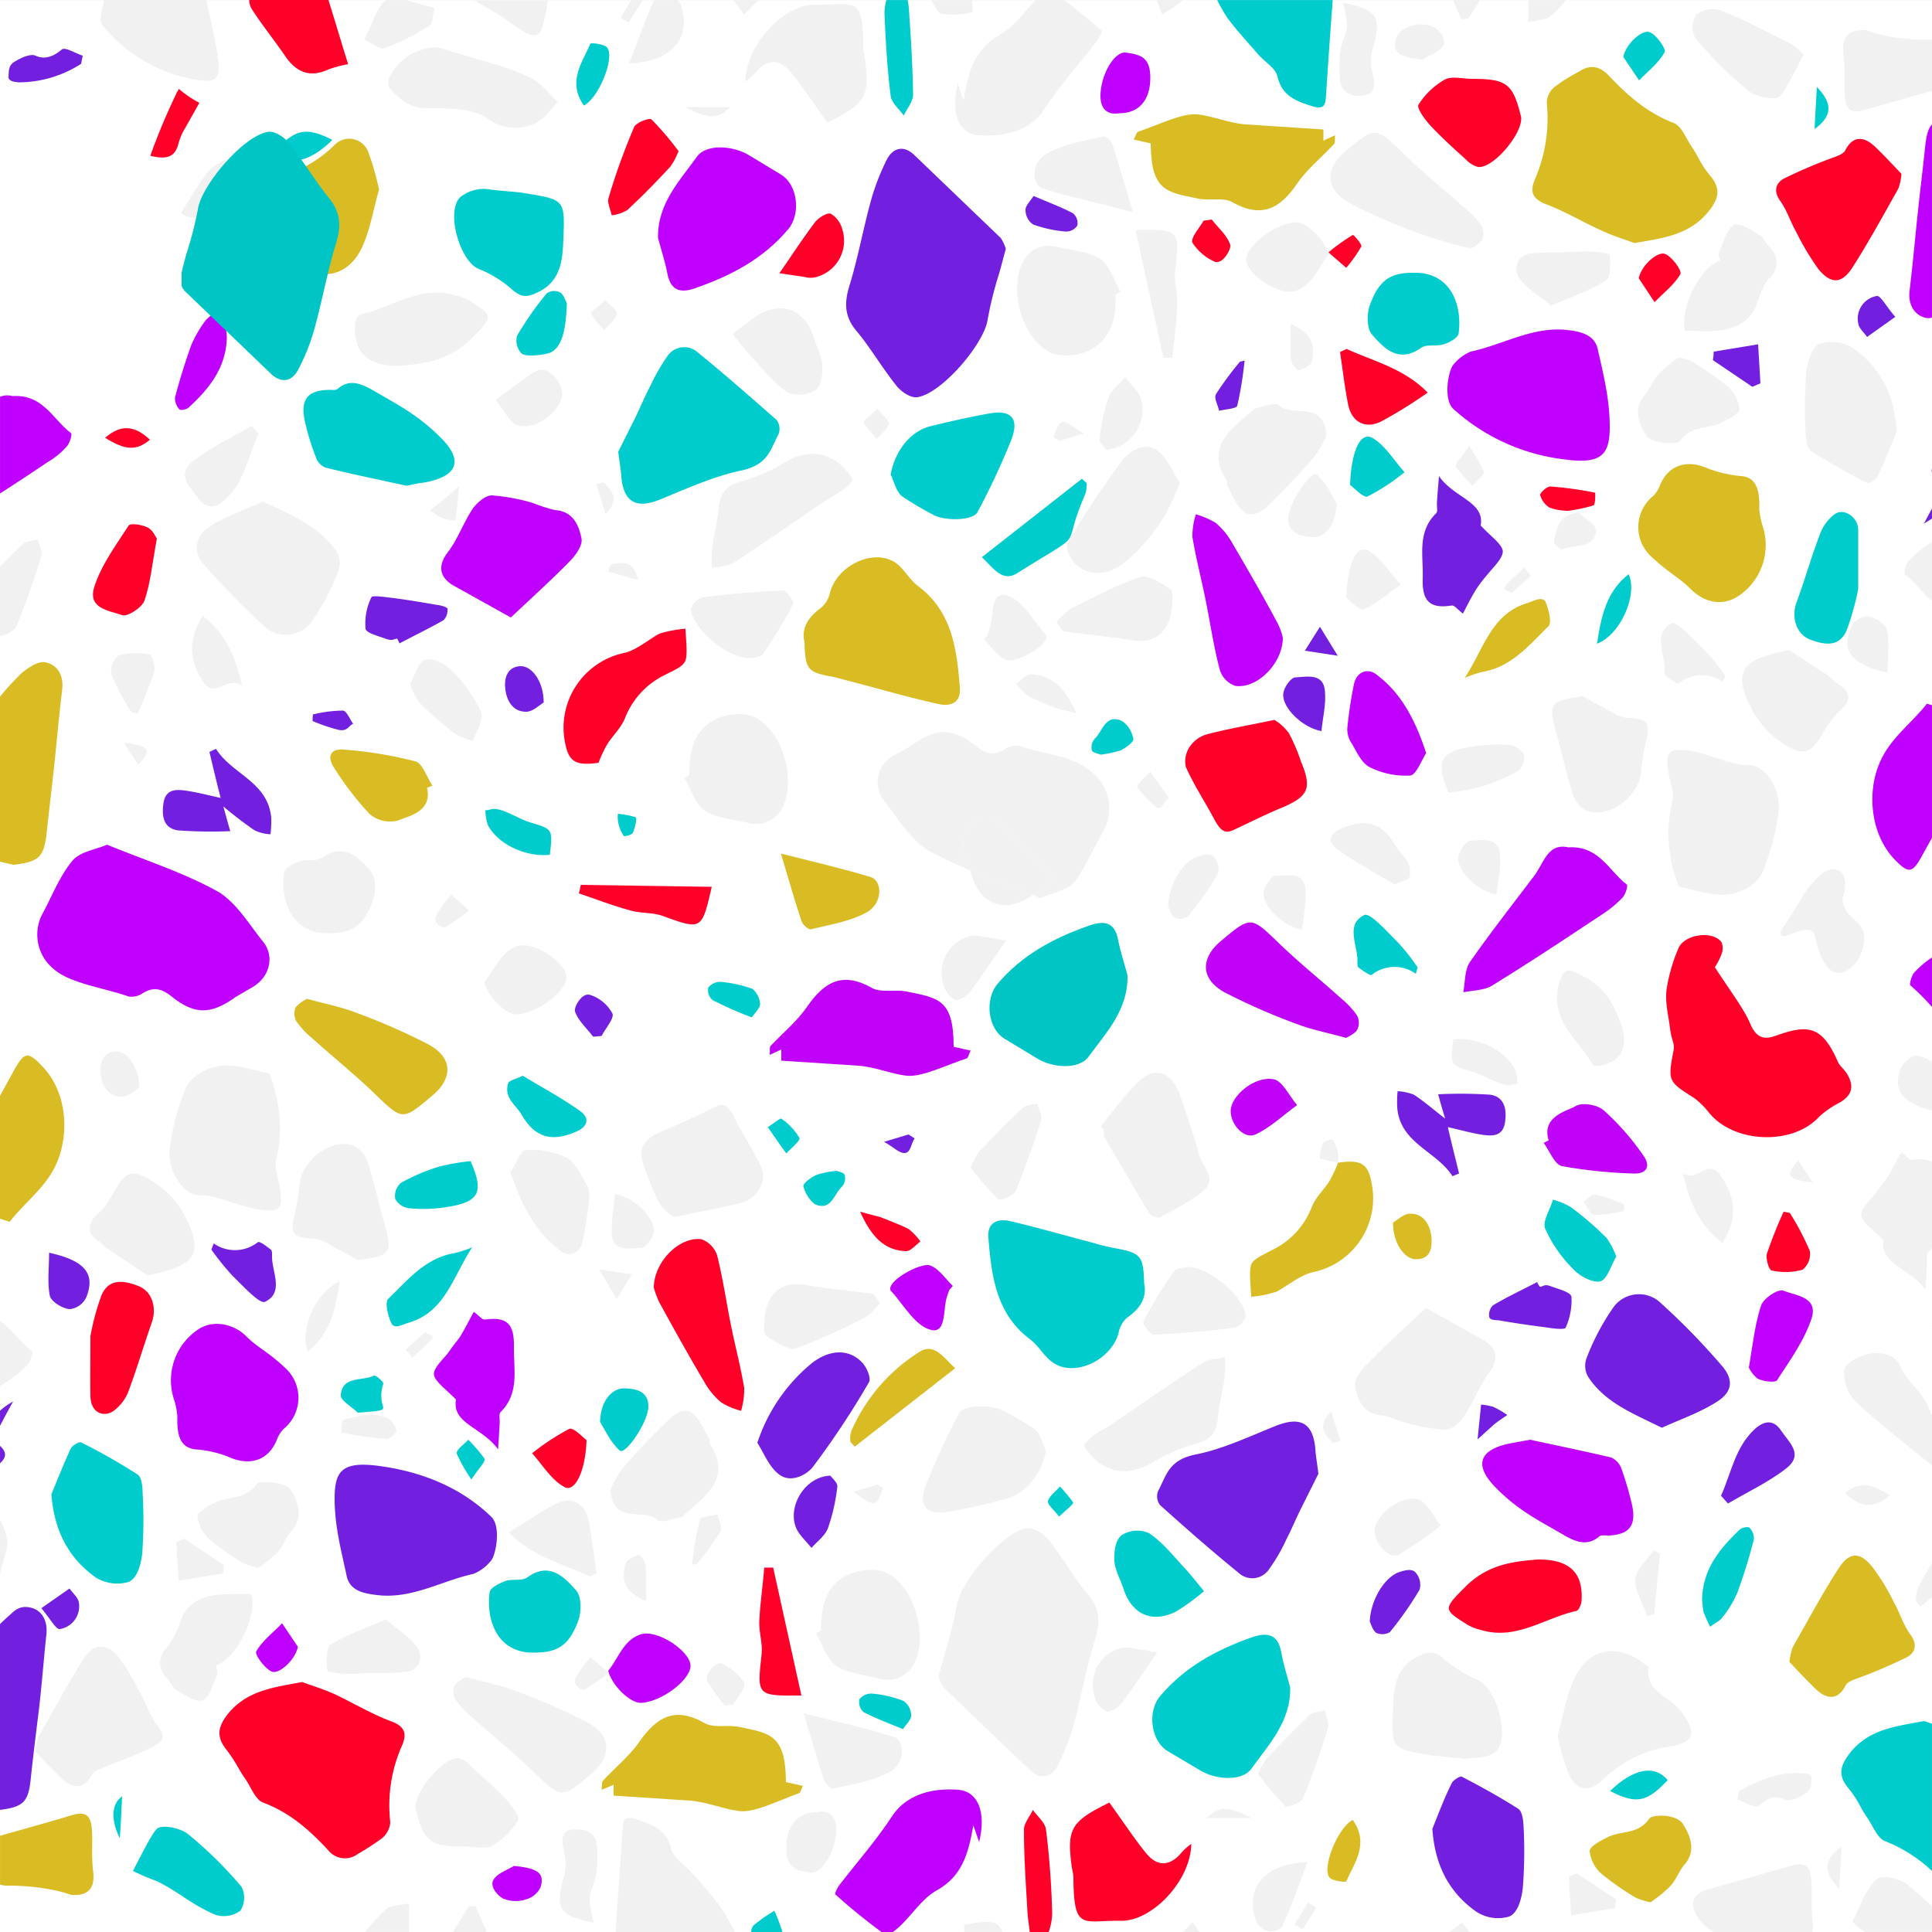 <svg xmlns="http://www.w3.org/2000/svg" width="300.001" height="300.001">
  <rect width="100%" height="100%" fill="#333333" stroke="none"/>
  <defs>
    <style>
      .a{fill:#fff}.b{fill:#00cccd}.c{fill:#f1f1f1}.d{fill:#ff0028}.e{fill:#731fe0}.f{fill:#d9bc23}.g{fill:#c000ff}.h{fill:#c002f9}.i{fill:#00c5c5}
    </style>
  </defs>
  <path d="M300.001.004h-300v300h300Z" class="a"/>
  <path d="M190.621 2.824c1.38 1.86 3 3.6 4.5 5.34s2.88 2.28 3.24 3.72c.72 2.94 2.7 3.72 5.04 4.5s2.4-.06 2.52-1.74c.3-4.86.66-9.78 1.02-14.64h-17.94a26.359 26.359 0 0 0 1.62 2.82Z" class="b"/>
  <path d="M15.901 3.904a23.645 23.645 0 0 0 13.8 8.34c3.96.78 4.68.18 4.08-3.72-.48-2.88-1.134-5.7-1.734-8.52h-15.9c-.246 1.44-.846 3.12-.246 3.9Z" class="c"/>
  <path d="M39.121 1.444c1.62 2.52 3.48 4.8 5.16 7.26s3.78 3.42 6.66 2.1a18.95 18.95 0 0 1 3.12-.84c-1.08-3.42-2.04-6.72-3.06-9.96h-12.3a2.7 2.7 0 0 0 .42 1.44Z" class="d"/>
  <path d="M137.342 2.044c.18 4.26.42 8.58.96 12.84.12 1.08 1.32 2.04 2.04 3.06.48-1.08 1.44-2.16 1.44-3.24-.06-4.2-.3-8.34-.6-12.54a13.175 13.175 0 0 0-.24-2.16h-3.3a7.967 7.967 0 0 0-.3 2.04Z" class="b"/>
  <path d="M85.082.064h-11.46c1.5.9 3.12 1.68 4.56 2.7 5.64 4.02 5.76 3.96 6.9-2.7Zm152.219 3.36c1.5-.36 2.82-.3 3.54-.96a22.953 22.953 0 0 0 2.338-2.46h-5.878Zm-10.381-.42 1.081-.12 1.8-2.88h-4.2c.48 1.02.9 2.04 1.32 3Zm-80.64-.84a11.6 11.6 0 0 0 4.74-.3 11.055 11.055 0 0 0-.06-1.86h-6.359c.54.9.96 1.98 1.68 2.16Zm34.2.06a23.841 23.841 0 0 0 3.241-2.22h-4.14Zm-64.922.06 2.221-2.28h-3.9l1.68 2.28Z" class="c"/>
  <path d="M180.122 162.362c.78-.42 1.98-.6 2.22-1.2a26.571 26.571 0 0 0 1.5-5.7c.06-.48-1.02-1.2-1.68-1.56a3.361 3.361 0 0 0-2.1-.54 4.092 4.092 0 0 0-2.64 1.08 2.568 2.568 0 0 0 .3 2.52c.42.66 2.16 2.28 3.36 3.54l-1.32.84Z" class="a"/>
  <path d="M141.54 115.743a22.921 22.921 0 0 1-2.64 1.5 4.734 4.734 0 0 0-1.56 7.2c1.92 2.4 4.14 6.12 7.02 7.74a66.29 66.29 0 0 0 6.24 2.94 11.647 11.647 0 0 1-1.02-3.3c-.06-1.38.24-3.36 1.08-3.96s3.3-.96 4.32-.3c2.04 1.32 3.6 3.36 5.28 5.16s1.92 2.22 3.24 3.84c-1.14.78-2.1 1.68-3.12 2.4l1.14.48c1.8-.78 4.2-1.14 5.34-2.52s3.06-5.34 4.56-8.04a7.213 7.213 0 0 0-1.56-8.7c-3.42-3.06-7.8-3-11.7-4.38a3.121 3.121 0 0 0-2.22.6c-1.68 1.02-2.94.6-4.38-.54-3.72-2.94-6.18-2.88-10.02-.12Z" class="c"/>
  <path d="M141.962 24.063c-1.62-1.56-3.3-1.14-4.26.72a35.7 35.7 0 0 0-2.46 6.36c-1.2 4.32-1.98 8.76-3.3 13.08-.84 2.7-.9 4.86 1.08 7.2s3.96 5.7 6.12 8.4c.72.96 2.22 1.98 3.24 1.86 3.78-.48 10.44-8.28 10.98-12.06a57.114 57.114 0 0 1 1.74-7.02c.36-1.2.66-2.46 1.08-3.96a6.106 6.106 0 0 0-.78-1.68Z" class="e"/>
  <path d="M240.001 31.683c3.06 1.14 5.88 2.88 8.88 4.2 1.68.78 3.48 1.32 4.92 1.86 4.5-.78 8.52-1.26 11.46-4.86 1.56-1.92 2.04-3.48.36-5.52s-1.86-3-2.88-4.5-1.62-3.3-2.88-3.78c-4.08-1.56-7.2-4.32-10.08-7.38-1.38-1.44-2.88-1.74-4.56-.6a27.615 27.615 0 0 0-3.84 2.4 3.342 3.342 0 0 0-1.2 2.46 23.727 23.727 0 0 1-1.92 12.06c-.66 1.74-.36 2.82 1.74 3.66Z" class="f"/>
  <path d="M297.777 33.179c-.419 4.02-.779 7.98-1.26 12-.24 2.1.721 3.78 2.581 4.2a2.28 2.28 0 0 0 .9-.06v-30c-.662.72-.9 1.86-1.081 3.66-.361 3.425-.78 6.785-1.14 10.2Zm-54.419 18.064c-5.34-.6-9.96 2.28-15 3.36a6.816 6.816 0 0 0-2.64 1.98c-.78.78-1.68 5.34-.06 6.9a31.112 31.112 0 0 0 17.343 7.86c5.7.78 6.96-.78 6.96-5.04s-.96-8.1-1.86-12.06c-.48-2.28-2.64-2.759-4.74-3Z" class="g"/>
  <path d="M128.881 92.042a4.381 4.381 0 0 1-1.32 2.28c-1.98 1.44-3.18 3.12-2.64 5.4.12 4.32.48 4.68 4.56 5.4l3.18.84c4.38 1.14 8.7 2.4 13.08 3.36 1.86.42 3.54-.18 3.3-2.64-.48-5.94-1.2-11.76-6.54-15.72-1.32-1.02-2.16-2.7-3.48-3.6-3.42-2.28-9.06.48-10.14 4.68Z" class="f"/>
  <path d="M103.62 55.323a29.6 29.6 0 0 0-2.64 4.62c-.84 1.56-1.5 3.18-2.28 4.8l-2.7 5.4c.24 1.92.42 2.88.48 3.9.36 3.96 2.34 5.04 6.12 3.48s8.16-3.54 12.42-4.44 4.56-3.18 5.88-5.7a2.282 2.282 0 0 0-.3-2.16c-4.02-3.54-8.04-7.08-12.18-10.44a3.145 3.145 0 0 0-4.8.54Z" class="b"/>
  <path d="M103.621 42.424c.54 2.94 2.28 3.12 4.62 2.22 5.46-1.92 10.38-4.56 14.16-9.06 1.98-2.34 1.5-6.96-1.2-8.52l-4.86-2.94c-2.52-1.56-6.66-1.8-8.1.18-2.7 3.78-6.18 7.32-6.06 12.66.48 1.8 1.08 3.6 1.44 5.46Z" class="g"/>
  <path d="M262.501 91.443c2.28 2.28 5.22 2.76 7.74.9a9.5 9.5 0 0 0 3.42-10.8 12.3 12.3 0 0 1-.48-2.52c.12-3.6-.84-4.92-2.82-5.1a19.441 19.441 0 0 1-5.22-1.2c-3.24-1.44-6.12-.48-7.38 2.64a4.5 4.5 0 0 1-1.08 1.68 6.2 6.2 0 0 0-.3 9.36c2.82 2.64 4.26 3.18 6.12 5.04Z" class="f"/>
  <path d="M260.701 137.642c1.62.42 3.24.84 4.92 1.14 3.24.66 7.02-.72 8.16-3.6a35.572 35.572 0 0 0 2.4-9.24c.36-3.24-1.98-7.2-4.68-7.14s-6.24-1.86-9.48-2.28-3.3.72-3 3 1.02 3.42.66 4.92a21.539 21.539 0 0 0 1.02 13.2ZM32.163 82.023a3.652 3.652 0 0 0-.48 5.64 114.8 114.8 0 0 0 9.24 9.48 4.9 4.9 0 0 0 7.5-.66 36.628 36.628 0 0 0 4.14-7.86 3.482 3.482 0 0 0-.24-2.88c-2.64-3.96-6.84-5.64-11.46-7.86-2.88 1.32-6.06 2.34-8.7 4.14Z" class="c"/>
  <path d="M193.501 19.323c-2.64-.18-5.16-1.32-7.56-1.56s-6.18 1.68-9.24 2.7c-.24.12-.36.66-.66 1.2l2.64.6c.06 7.38 2.4 7.56 7.38 8.58 1.74.36 3.9-.24 5.28.54 4.56 2.58 7.44 1.02 10.08-2.88 1.56-2.28 3.84-4.08 5.7-6.12.24-.18.12-.72.18-1.38l-1.8.84v-1.739l-12-.78Z" class="f"/>
  <path d="M155.342 5.344c-3.96 2.22-4.98 5.64-5.7 10.2a23.049 23.049 0 0 1-.9-2.64c-1.2 4.68.18 7.92 3.24 8.1s7.62-.18 10.2-4.08 5.4-6.96 8.04-10.44c.42-.54.96-1.62.84-1.74-1.92-1.62-3.84-3.24-5.82-4.74h-4.38c-1.861 1.8-3.361 4.14-5.52 5.34Z" class="c"/>
  <path d="M39.418 32.824c1.74 2.46 5.82 3.18 5.34 7.2-.06.18.42.42.66.6 4.02 3.24 8.64 2.46 10.8-2.22 1.32-2.88 1.8-6.12 2.64-8.94a40.78 40.78 0 0 0-1.68-5.88 3.155 3.155 0 0 0-5.22-1.08 18.722 18.722 0 0 1-10.557 5.28c-3.72.54-4.14 2.04-1.98 5.04Z" class="f"/>
  <path d="M294.239 133.504c2.1 2.16 2.7 2.1 4.14-.48l1.62-2.94v-20.58l-.779-.24c-2.76 3.48-6.24 5.7-7.74 10.2s-.781 10.38 2.759 14.04Zm-208.076-54.3a24.247 24.247 0 0 1-3.36-1.08 30.2 30.2 0 0 0-6.42-1.2c-1.02 0-2.34 1.14-3 2.1-1.44 2.16-2.28 4.68-3.84 6.72s-1.38 3.84.84 5.16l8.94 4.98c3.24-3.06 6.24-5.76 9.12-8.7.9-.9 2.04-2.46 1.86-3.54-.42-2.04-1.261-4.26-4.14-4.44Z" class="g"/>
  <path d="M295.738 89.163c1.562 1.14 2.7 2.88 4.26 4.14v-9.12l-.659.42a17.137 17.137 0 0 0-3 2.52 3.085 3.085 0 0 0-.6 2.04Z" class="c"/>
  <path d="M58.024 60.664c-1.62-.9-3.66-2.04-5.64-.24-.3.24-.96.06-1.5.12-3.12.12-4.2 1.5-3.6 4.62a37.547 37.547 0 0 0 1.74 5.76 2.644 2.644 0 0 0 1.5 1.68c4.08 1.02 8.22 1.86 12.6 2.82.66-.12 1.62-.36 2.64-.48 5.16-.9 6.36-3.3 2.7-6.96s-6.78-5.16-10.44-7.32Z" class="b"/>
  <path d="M276.479 31.263c1.02 1.44 1.56 3.24 2.46 4.8a41.082 41.082 0 0 0 3.36 5.64c1.92 2.4 3.6 2.46 5.28-.06 2.58-4.02 4.86-8.22 7.2-12.36a9.008 9.008 0 0 0 .48-2.28c-1.14-1.2-2.579-2.76-4.079-4.2s-3.36-2.04-4.68.6c-.36.6-1.44.9-2.22 1.2a77.824 77.824 0 0 0-7.26 3.12c-1.321.721-1.681 1.981-.541 3.54Z" class="d"/>
  <path d="M282.594 53.343c-1.2.48-1.92 2.76-2.1 4.38a72.172 72.172 0 0 0-.12 9.54c.06.96.18 2.34.84 2.76a89.21 89.21 0 0 0 8.76 4.98c.3.12 1.32-.48 1.56-1.02 1.14-2.28 2.041-4.68 3-7.02-.36-5.58-2.519-9.9-6.779-12.9a6.334 6.334 0 0 0-5.161-.72Z" class="c"/>
  <path d="M184.141 119.104c1.26 2.82 3 5.46 4.44 8.16s2.28 1.92 3.96 1.14 4.32-2.1 6.54-3c4.08-1.74 4.68-3 2.94-7.14a28.229 28.229 0 0 0-1.86-4.38 7.523 7.523 0 0 0-2.28-2.1c-3.96.84-7.2 1.38-10.38 2.22a4.8 4.8 0 0 0-2.7 1.86 4.086 4.086 0 0 0-.66 3.24Z" class="d"/>
  <path d="M153.301 64.264c-3 .54-5.88 1.2-8.82 1.92s-5.46 3.6-6.18 7.5c.54 1.14.84 2.58 1.74 3.36a49.678 49.678 0 0 0 4.86 2.88c1.62.96 6.12 1.02 6.9-.42a114.958 114.958 0 0 0 5.22-11.16c1.38-3.6-.18-4.8-3.72-4.08Zm-71.4-34.2c-1.68-.3-3.42-.36-5.58-.6a5.812 5.812 0 0 0-4.68 1.02c-2.58 1.92-.3 10.08 2.7 11.28a17.644 17.644 0 0 1 5.16 3.18c1.26 1.08 2.1 1.32 3.66.6 3.96-1.68 4.2-5.1 4.32-8.52.24-5.94.18-6-5.58-6.96Z" class="b"/>
  <path d="M209.521 31.504a81.182 81.182 0 0 0 11.22 4.86 78.8 78.8 0 0 0 7.62 2.22 5.14 5.14 0 0 0 1.8-1.32 2.642 2.642 0 0 0-.12-2.22 14.577 14.577 0 0 0-2.46-2.64c-3.12-2.76-6.42-5.4-9.42-8.34-4.62-4.44-4.5-4.5-9.24-.6-3.24 2.759-3.18 5.94.6 8.04Z" class="c"/>
  <path d="M210.781 159.842a2.461 2.461 0 0 0-.06-2.16 12.839 12.839 0 0 0-2.46-2.64c-3.12-2.82-6.42-5.46-9.42-8.34-4.62-4.44-4.5-4.56-9.24-.6-3.24 2.7-3.18 5.94.54 7.98a96.509 96.509 0 0 0 11.22 4.922c2.34.9 4.86 1.38 7.68 2.16.479-.3 1.38-.66 1.74-1.32Z" class="h"/>
  <path d="M163.501 54.904a7.95 7.95 0 0 0 5.82-.6c3.3-1.74 4.02-5.1 3.9-8.58l.78-.42c-1.02-1.74-1.68-4.08-3.18-5.1s-4.32-1.38-6.6-1.86-4.26.06-5.46 2.52c-2.22 4.32.18 12.3 4.74 14.04ZM134.04 7.324c0-8.34-1.5-6.48-7.38-6.6-4.92-.12-10.86 6.24-10.92 11.94a15.472 15.472 0 0 0 1.5-1.26c1.74-2.22 3.72-2.4 5.52-.24s3.78 5.22 5.7 7.86c5.94-2.88 6.6-4.02 5.88-9.6-.06-.72-.3-1.38-.3-2.1Z" class="c"/>
  <path d="M185.161 83.404c.54 3.24 1.38 6.48 2.04 9.72s1.26 7.32 2.22 10.92a3.778 3.778 0 0 0 2.4 2.46c3.36.48 7.32-3.42 7.38-7.44a9.351 9.351 0 0 0-.84-2.34c-2.22-4.14-4.56-8.22-6.96-12.3a11.406 11.406 0 0 0-2.64-3.24 12.753 12.753 0 0 0-3.06-1.32 10.82 10.82 0 0 0-.54 3.54Z" class="g"/>
  <path d="M166.861 87.423c2.22 2.22 5.34 1.98 8.1-.36a27.719 27.719 0 0 0 8.22-12.12c-1.14-1.68-1.98-4.08-3.72-5.16s-4.02.24-4.92 1.38a128.26 128.26 0 0 0-8.76 13.14c-.36.66.36 2.34 1.08 3.12Zm-106.438-75.3a1.862 1.862 0 0 0 .12 1.62c1.56 1.74 3.18 3.059 5.88 3.059s7.2-.06 9.42 1.68a7.071 7.071 0 0 0 7.8.36c1.14-.66 1.98-1.98 2.94-3-1.26-1.2-2.34-2.7-3.78-3.54a32.586 32.586 0 0 0-5.82-2.28l-8.94-2.64a8.173 8.173 0 0 0-7.62 4.74Zm70.078 60c-2.7-2.16-5.52-2.1-8.58-.36a27.235 27.235 0 0 1-6.78 3c-2.4.6-3.3 1.8-3.54 4.14s-.72 3.9-.96 5.88a21.251 21.251 0 0 0-.12 3.36 9.852 9.852 0 0 0 3.36-.72c4.8-3.12 9.48-6.42 14.22-9.6l2.82-1.74a11.817 11.817 0 0 0 1.56-1.5 12.207 12.207 0 0 0-1.98-2.46Zm122.338 39.36a4.621 4.621 0 0 1-1.92-.54l-5.16-2.82c-5.1.66-5.4 1.08-4.08 5.76.9 3.18 1.56 6.42 2.58 9.54a4.424 4.424 0 0 0 2.22 2.52c3.54 1.14 8.04-2.34 8.34-6.06a31.269 31.269 0 0 1 .78-4.74c.66-2.939.24-3.539-2.76-3.66Z" class="c"/>
  <path d="M87.601 114.483c.54 3.72 1.5 4.5 5.34 3.96a20.256 20.256 0 0 1 1.32-2.82c.9-1.44 2.28-2.7 2.82-4.2a12.553 12.553 0 0 1 6.24-6.66c1.14-.6 2.76-1.2 3.12-2.22s.06-3.3 0-4.92a20.381 20.381 0 0 0-3.9.72c-1.2.48-3.72 2.7-5.7 3.06a11.867 11.867 0 0 0-9.24 13.08Z" class="d"/>
  <path d="M190.56 74.763c.06.18-.12.48 0 .6.78 1.44 1.38 3.18 2.64 4.14s2.7-.12 3.54-.84a102.01 102.01 0 0 0 7.44-7.86 16.339 16.339 0 0 0 1.8-3.24c-.48-5.46-5.22-2.7-7.38-4.62-.6-.54-2.46.24-3.72.48-.12 0-.18.12-.24.18-3.3 3-7.68 5.64-4.08 11.16ZM55.144 50.283c-.3 4.32 1.74 6.54 6.84 6.54 3.54-.36 7.62-.66 11.16-4.2s3.54-3.54-.24-5.94a9.959 9.959 0 0 0-2.22-.84c-5.46-1.62-9.84 1.92-14.76 3-.36.061-.72.9-.78 1.44Zm216.776 59.639a13.9 13.9 0 0 0 5.76 6c2.64 1.62 3.84.48 5.1-1.62a16.743 16.743 0 0 1 2.82-3.84c1.86-1.62 1.98-2.88-.12-4.2a13.16 13.16 0 0 1-1.38-1.2l-6.3-4.14c-6.3 1.381-9.24 2.581-5.88 9ZM292.859 5.584a26.666 26.666 0 0 1-3.12-.9c-2.7-.12-3.78 1.02-3.48 3.66s.06 4.2.18 6.24.66 3.18 3 2.52l10.56-3v-7.92h-.48a35.691 35.691 0 0 1-6.659-.6Z" class="c"/>
  <path d="M225.42 94.023c.42-.06.96.66 1.74 1.26.78-1.5 1.38-2.7 2.1-3.84a23.2 23.2 0 0 1 1.8-2.34c.6-.78 2.46-2.52 2.28-3.6s-1.92-2.28-3.42-3.9c.66-3.72-4.14-4.26-6.48-7.68-.12 1.74-.24 2.82-.3 3.96s.18 1.5-.18 1.86c-2.94 2.94-1.92 6.54-2.04 10.08s1.14 4.74 4.5 4.2Z" class="e"/>
  <path d="M228.54 12.244c-1.44 0-3.06-.48-4.2.12a11.582 11.582 0 0 0-4.08 3.9c-.3.54 1.02 2.34 1.86 3.24 1.74 1.86 3.6 3.54 5.46 5.22a4.145 4.145 0 0 0 1.92 1.2c2.46.3 7.26-5.58 6.66-7.92-1.26-5.04-2.22-5.76-7.62-5.76Z" class="d"/>
  <path d="M261.66 51.363c1.62 0 3.36.12 4.98 0 2.7-.3 5.04-1.26 6.12-4.08.54-1.44 1.02-3.12 2.04-4.14a3.168 3.168 0 0 0 0-4.74c-.6-.54-.84-1.5-1.5-1.86s-3-2.04-4.02-1.62-1.56 2.4-2.16 3.78 0 1.14 0 1.68c-3.24 1.26-6.3 7.44-5.46 10.98Z" class="c"/>
  <path d="M219.601 42.364c-3.66-.06-5.46 1.08-6.9 5.04-.48 1.32-.48 3.66.36 4.56 1.86 2.16 4.14 4.5 7.62 2.04.84-.6 2.34-.18 3.48-.54s2.28-1.08 2.34-1.74c.6-4.742-1.5-9.481-6.9-9.36Zm61.318 56.882c2.28.9 4.74 1.38 5.88-1.5a42.419 42.419 0 0 0 1.74-6.24v-9.36c-.06-1.8-2.16-3.3-3.6-2.34a6.723 6.723 0 0 0-2.28 3c-1.38 3.54-2.4 7.26-3.72 10.8-.78 2.217-.06 4.74 1.98 5.64Z" class="b"/>
  <path d="M267.18 1.624a4.174 4.174 0 0 0-3.78.66 3.5 3.5 0 0 0-.12 3.66 58.691 58.691 0 0 0 8.22 8.16c1.2.96 4.08 1.56 4.86.84s2.4-4.02 3.72-6.48a10.8 10.8 0 0 0-1.8-1.56c-3.66-1.86-7.32-3.78-11.1-5.28Zm-11.519 66.059c.72 1.08 4.74 1.5 5.22.78 1.74-2.52 4.44-1.74 6.48-2.88 1.08-.54 2.7-1.32 2.76-2.1a6.028 6.028 0 0 0-1.74-3.42 56 56 0 0 0-5.4-3.78 7.238 7.238 0 0 0-2.34-.78 25.96 25.96 0 0 0-3.06 2.52c-.96 1.08-1.32 2.34-2.22 3.36-1.92 2.22-.72 4.74.3 6.3Z" class="c"/>
  <path d="M221.459 116.943c-1.68-5.1-3.84-9.36-7.86-12.3-1.26-.9-2.94-.36-3.36 1.62a64.92 64.92 0 0 0-1.02 6.72 3.84 3.84 0 0 0 .72 2.52c.78 1.38 1.56 3.06 2.82 3.66a12.54 12.54 0 0 0 6.24 1.26c.9-.12 1.68-2.28 2.46-3.48Z" class="g"/>
  <path d="M164.04 96.604c.54.66.9 1.38 1.26 1.44 3.54.54 7.08.78 10.56 1.38s5.76-1.38 6.12-5.04c.06-.96.3-2.52-.24-2.88s-3.36-2.34-4.56-1.92c-3.78 1.2-7.32 3.18-10.92 4.92a14.1 14.1 0 0 0-2.22 2.1Z" class="c"/>
  <path d="M64.442 118.204a64.816 64.816 0 0 0-10.92-1.8c-2.16-.24-2.82 1.02-1.68 2.76a46.706 46.706 0 0 0 5.58 7.26 4.887 4.887 0 0 0 4.44.96c1.08-.54 5.4-1.2 4.44-5.04l.84-.36c-.9-1.317-1.5-3.48-2.7-3.78Z" class="f"/>
  <path d="M113.761 51.904c1.32 1.56 2.22 2.76 3.24 3.84s3.24 3.84 5.28 5.16a4.8 4.8 0 0 0 4.32-.3c1.02-.72 1.14-2.64 1.08-3.96s-.9-2.82-1.32-4.26c-1.32-4.02-4.44-5.58-8.22-3.72a38.926 38.926 0 0 0-4.38 3.24Zm2.581 50.279c.3-.06 1.68 0 2.1-.6a72.986 72.986 0 0 0 4.74-7.8c.18-.36-1.08-2.1-1.62-2.1q-6.26.272-12.48 1.08a2.822 2.822 0 0 0-1.8 1.8c.24 3 5.46 7.56 9.06 7.62Z" class="c"/>
  <path d="M42.001 129.542a17.711 17.711 0 0 0 .12-2.52c-.48-5.64-6.12-6.78-8.58-10.74l-1.02.48c.54 2.28 1.08 4.56 1.74 7.14-2.16-.48-3.78-.9-5.46-1.14s-3.12-.12-3.42 1.98.06 3.9 2.28 4.2a70.674 70.674 0 0 0 8.1.12c-.42-1.38-.66-2.34-1.08-3.84a59.2 59.2 0 0 0 4.86 3.72 6.458 6.458 0 0 0 2.46.6Z" class="e"/>
  <path d="M161.939 29.284c4.32 1.32 8.76 2.28 13.98 3.66-1.26-4.26-2.16-7.38-3.18-10.5-.18-.54-1.02-1.32-1.38-1.26-3 .72-6.12 1.14-8.76 2.64s-2.4 4.86-.66 5.46Z" class="c"/>
  <path d="M18.959 95.522c.84.3 3.12-1.2 3.48-2.28.96-2.82 1.2-5.82 1.92-9.6-.18-.24-.6-1.32-1.44-1.74s-2.64-.72-2.94-.3c-1.98 3.06-4.26 6.12-5.34 9.54s2.4 3.66 4.32 4.38Z" class="d"/>
  <path d="M235.92 43.143c1.14 1.68 3.06 2.76 4.92 4.32 3.24-1.38 6.06-2.34 8.52-3.9.78-.48.72-2.64.6-4.02-.06-.24-2.04-.42-3.12-.48s-1.92.06-2.94.06c-2.04.12-4.14 0-6.18.24a2.378 2.378 0 0 0-1.8 3.78Z" class="c"/>
  <path d="M208.079 54.663c.42 2.76.72 5.46 1.26 8.16s2.64 3.84 5.1 2.64a73.1 73.1 0 0 0 7.26-4.5c-3.72-3.78-8.4-4.86-12.6-6.78Z" class="d"/>
  <path d="M201.18 34.504c-3.12.18-7.68 3.6-7.68 5.82s5.16 5.76 7.8 4.8 3.36-3.66 5.04-5.64c-.66-2.28-3.48-5.037-5.16-4.98Z" class="c"/>
  <path d="M98.462 19.744a99.656 99.656 0 0 0-3.961 10.98c-.24.78.3 1.8.48 2.7a5.963 5.963 0 0 0 2.4-.78c2.34-2.16 4.56-4.44 6.72-6.78a10.369 10.369 0 0 0 1.26-2.4 45.6 45.6 0 0 0-4.2-4.92c-.3-.3-2.4.48-2.7 1.2Z" class="d"/>
  <path d="M157.981 88.983c11.46-7.2 6.42-2.88 10.56-12.3a4.976 4.976 0 0 0 .18-1.68l-.72-.66-15.54 12.18c1.8 1.676 3.18 3.96 5.52 2.46Z" class="b"/>
  <path d="M70.261 104.223c-1.02-1.08-3-2.1-4.14-1.8s-1.68 2.46-2.46 3.84a12.723 12.723 0 0 0 1.5 2.88 56.228 56.228 0 0 0 5.34 4.68 12.782 12.782 0 0 0 2.94 1.26c.48-1.5 1.74-3.36 1.26-4.5a21 21 0 0 0-4.44-6.36Zm106.078-68.519c1.44 6.72 2.88 13.32 4.32 19.86h1.38c.3-2.76.66-5.58.78-8.34.06-1.68-.54-3.42-.36-5.04.72-6.54.84-6.54-6.12-6.48Zm-145.552 41.7c1.08 1.5 2.58 1.56 3.96.36 3.18-2.76 3.78-6.9 5.4-10.44l-1.08-1.2c-3.06 1.8-6.3 3.3-9.06 5.46s-.42 4.02.78 5.82Zm199.014 44.818a30.477 30.477 0 0 0 5.94-2.52 2.763 2.763 0 0 0 .9-2.52 3.069 3.069 0 0 0-2.22-1.5 25.791 25.791 0 0 0-5.7.24c-5.16.78-5.88 2.28-3.78 7.14a33.913 33.913 0 0 0 4.856-.84ZM32.342 26.584a74.6 74.6 0 0 0-4.2 6.48 3.24 3.24 0 0 0 4.92-.96c.78-1.38 1.5-2.76 2.22-4.14s-.18-2.1-.3-3.18a10.761 10.761 0 0 0-2.64 1.8Z" class="c"/>
  <path d="M27.301 14.704a97.739 97.739 0 0 0-3.96 9.48c2.82.72 3.9 0 4.38-1.92a9 9 0 0 1 1.08-2.46l2.16-3.84a16.491 16.491 0 0 1-3.18-2.16 6.542 6.542 0 0 0-.48.9Z" class="d"/>
  <path d="M237.301 93.604c-5.7 1.62-6.84 7.02-9.84 11.64a23.046 23.046 0 0 1 2.64-.9c4.56-.72 7.32-4.14 10.32-7.08.6-.54.06-2.52-.36-3.66s-1.92-.3-2.76 0Z" class="f"/>
  <path d="M29.342 63.243c3.12-2.88 5.76-6.12 5.88-10.8a11.909 11.909 0 0 0-.24-1.98 18.986 18.986 0 0 0-1.02-2.28 8.583 8.583 0 0 0-1.98 1.5 18.346 18.346 0 0 0-2.28 3.9c-.96 2.64-1.8 5.4-2.52 8.1a2.519 2.519 0 0 0 .66 1.86c.18.24 1.14.06 1.5-.3Z" class="g"/>
  <path d="M218.819 136.204a3.36 3.36 0 0 0-.18-2.28c-.48-.9-1.38-1.68-1.92-2.58-2.04-3.54-4.56-4.32-8.28-2.76-1.92.78-2.46 2.1-.78 3.3 2.88 2.04 6 3.72 8.88 5.46 1.26-.6 2.16-.72 2.28-1.14ZM208.141 7.924a18.3 18.3 0 0 0-.06 4.44c.24 2.28 2.1 2.7 3.78 2.46s1.68-1.68 1.32-3.24a8.7 8.7 0 0 1-.12-3.72c1.56-5.22.96-6.36-4.56-7.44a13.888 13.888 0 0 1 .66 3.72c-.12 1.2-.84 2.46-1.02 3.78Z" class="c"/>
  <path d="M68.043 93.96c-2.46-.42-4.86-.84-7.32-1.14-1.08-.12-2.94-.42-3.06-.06a9.237 9.237 0 0 0-.9 4.86c.06.66 1.98 1.14 3.12 1.56s1.2 0 1.8 0l.36.72c2.28-1.2 4.62-2.34 6.84-3.6a2.281 2.281 0 0 0 .6-1.8c0-.178-.9-.478-1.44-.54Z" class="e"/>
  <path d="M156.361 92.458c-2.52-.72-2.1 2.88-2.58 4.74-.12.48-.3.96-.42 1.44l-.6.6c1.14 1.14 2.16 2.76 3.6 3.24s6.12-2.1 6.12-3.6a.423.423 0 0 0-.06-.3c-1.98-2.16-3.66-5.4-6.06-6.12Zm-69.06-31.259c0-1.98-2.28-4.38-3.84-3.66s-4.32 3-6.48 4.56c1.2 1.44 2.22 3.78 3.66 4.02 3 .6 6.6-2.636 6.661-4.916Z" class="c"/>
  <path d="M129.001 33.184c-.48-.24-1.86.6-2.4 1.26-2.04 2.7-3.9 5.58-5.58 7.98l4.02.6a3.181 3.181 0 0 0 1.68 0 5.827 5.827 0 0 0 4.08-7.38 3.96 3.96 0 0 0-1.8-2.46Z" class="d"/>
  <path d="M56.523 6.184c1.44.6 2.52 1.56 3.18 1.32a37.21 37.21 0 0 0 6.9-3.48c.66-.36.6-1.86.84-2.82-1.5-.3-3.06-.9-4.56-1.2h-2.76c-1.44.48-2.16 3.54-3.6 6.18Zm41.159 3.66c6.72-.24 9.66-3.96 8.1-9a4.783 4.783 0 0 0-.54-.84h-3.66c-1.38 3-2.46 6.18-3.9 9.84Z" class="c"/>
  <path d="M174.78 8.164c-1.8-.18-3.96 3.6-3.9 6.9.06 1.98 1.2 2.82 2.94 2.52 3.06 0 4.74-2.04 4.8-5.34s-1.44-3.78-3.84-4.08Z" class="g"/>
  <path d="M258.66 104.943c.66.48 1.74 1.32 2.04 1.14a5.657 5.657 0 0 1 6.84-.18l.36-.96a30.6 30.6 0 0 0-3.24-4.02c-1.26-1.14-4.26-4.56-5.1-4.14-3 1.5-.96 4.74-1.08 7.32 0 .301 0 .72.18.84Z" class="c"/>
  <path d="M219.839 151.204c.12-.36.18-.66.3-.96a30.237 30.237 0 0 0-3.18-4.02c-1.62-1.62-4.26-4.56-5.1-4.14-3.06 1.5-.96 4.74-1.08 7.32 0 .3 0 .72.18.84s1.74 1.32 2.04 1.14a5.657 5.657 0 0 1 6.84-.18Zm-7.5-74.1a32.85 32.85 0 0 0 5.76-3.78c-1.62-1.8-2.94-4.08-4.92-5.28s-3.36 2.16-3.54 7.26c.66.48 2.1 2.04 2.7 1.8Z" class="b"/>
  <path d="M211.741 94.622c2.1-.9 3.84-2.52 5.76-3.84-1.62-1.74-2.94-4.02-4.92-5.22s-3.36 2.16-3.54 7.26c.66.48 2.04 2.04 2.7 1.8Zm-39.6-32.88a25.091 25.091 0 0 0-1.38 6.36c-.12.6.78 1.38 1.02 1.74a6.259 6.259 0 0 0 5.4-7.92c-.42-1.26-1.62-2.22-2.46-3.36-.9 1.08-2.16 1.98-2.58 3.18Zm32.338 11.939c-.84-.72-4.44 4.5-4.44 6.84s1.92 2.76 3.78 2.88 3.66-1.8 3.72-5.22c-.66-1.077-1.5-3.177-3.06-4.5Zm-172.978 32.1c1.8 2.88 3.78-.96 6.12.72-1.08-4.68-2.64-8.16-6.18-10.86-2.22 3.781-2.16 6.6.06 10.14Z" class="c"/>
  <path d="M87.001 45.423a2.014 2.014 0 0 0-2.1.12 50.107 50.107 0 0 0-4.62 6.6 2.962 2.962 0 0 0 .66 2.7c.6.66 3.48.24 4.26 0 2.28-.72 2.7-4.32 2.82-7.74-.18-.3-.42-1.26-1.02-1.68Zm-11.64 80.4a8.584 8.584 0 0 0 .36 2.22c1.5 3 5.88 5.1 9.66 4.68.48-4.08.42-3.96-3.12-5.04-1.5-.48-2.88-1.38-4.38-1.86s-1.68 0-2.52 0Z" class="b"/>
  <path d="M23.222 101.643a9.96 9.96 0 0 0-4.8.12 3.24 3.24 0 0 0-1.14 2.94 36.757 36.757 0 0 0 3.12 5.88l.96.24a66.238 66.238 0 0 0 2.58-6.48c.24-.78-.3-2.639-.72-2.7Zm269.757-3.9c-.24-.96-1.98-1.98-3.12-2.04a3.069 3.069 0 0 0-2.58 2.04c-1.32 3.54.42 5.46 5.82 6.72 0-2.46.357-4.68-.12-6.72Zm2.1 68.279c-1.14 3.3.3 5.22 4.919 6.42v-7.5a4.792 4.792 0 0 0-2.279-1.02c-.841-.06-2.279 1.14-2.64 2.1Z" class="c"/>
  <path d="M205.201 113.522c.18-2.04.72-4.08.54-6.12-.18-3-2.88-2.28-4.62-2.22-.72.06-1.8 1.62-1.86 2.58-.181 2.16 3.059 5.28 5.94 5.76Z" class="e"/>
  <path d="M202.741 138.242c-.24-3.06-2.88-2.28-4.68-2.22-.66 0-1.74 1.62-1.86 2.52-.18 2.16 3.12 5.34 5.94 5.82a36.412 36.412 0 0 0 .6-6.12Zm25.559-7.68c-.72.06-1.8 1.62-1.86 2.58-.18 2.1 3.06 5.28 5.94 5.76.18-2.04.72-4.08.54-6.12-.18-3-2.881-2.278-4.619-2.22Z" class="c"/>
  <path d="M5.523 8.644c-.78-.36-2.34.36-3.3.96s-.84 1.5-.9 2.28 1.02.84 1.56.9a17.9 17.9 0 0 0 9.718-2.88c.06-.42.18-.84.24-1.26-1.14-.36-2.7-1.38-3.24-.96s-2.16 1.86-4.08.96Z" class="e"/>
  <path d="M91.683 6.783c-1.32 3-3.6 5.94-1.02 9.6 2.22-1.08 4.8-7.2 3.66-8.94-.36-.6-2.52-.84-2.64-.66Z" class="b"/>
  <path d="M81.783 110.522c1.02-.06 2.04-1.08 2.64-1.44 0-3.3-1.86-5.7-3.6-5.64s-2.46 1.38-2.4 3.06.84 4.08 3.36 4.02Z" class="e"/>
  <path d="M19.023 170.281c.96 0 1.98-1.02 2.58-1.38 0-3.3-1.86-5.7-3.6-5.64s-2.46 1.38-2.4 3.06.84 4.083 3.42 3.96Z" class="c"/>
  <path d="M260.94 42.543c.24-.54-1.32-2.7-2.4-3.12s-3.6 1.62-4.08 3.78l2.46 3.72c1.381-1.44 3.06-2.7 4.02-4.38Z" class="d"/>
  <path d="M258.479 8.104c.3-.48-1.26-2.7-2.34-3.12s-3.6 1.68-4.08 3.84l2.46 3.66c1.382-1.44 3.06-2.7 3.96-4.38Z" class="b"/>
  <path d="M222.66 4.204a5.094 5.094 0 0 0-3.54-.18 3.375 3.375 0 0 0-2.34 1.92c-.66 2.22.48 2.94 4.14 3.3 1.14-.72 2.58-1.2 3.18-2.16s-.599-2.4-1.44-2.88Z" class="c"/>
  <path d="m265.979 55.923 6.12 4.14 1.26-.54-.36-6.06-6.9 1.14a9.867 9.867 0 0 1-.12 1.32Z" class="e"/>
  <path d="M247.437 78.483c.3-.12.3-1.98.24-1.98a53.916 53.916 0 0 0-6.96-.96c-.54 0-1.62 1.02-1.56 1.32a3.3 3.3 0 0 0 1.5 1.98 9.179 9.179 0 0 0 2.82.48 26.065 26.065 0 0 0 3.96-.84Z" class="d"/>
  <path d="M159.241 32.644a2.687 2.687 0 0 0 1.2 2.22 19.5 19.5 0 0 0 4.92 1.08 2.1 2.1 0 0 0 1.92-.9 1.982 1.982 0 0 0-.66-1.92c-1.8-.96-3.78-1.68-6.12-2.7-.54.84-1.32 1.56-1.26 2.22Z" class="e"/>
  <path d="M252.901 89.163c-3.42 2.64-4.26 6.42-4.92 10.8 3.72-1.44 6.363-7.68 4.92-10.8Z" class="b"/>
  <path d="m188.16 34.084-1.26.18c-.66 1.14-2.04 2.64-1.74 3.42a8.084 8.084 0 0 0 3.42 2.94c1.32.54 2.64-2.04 2.46-2.58-.48-1.5-1.86-2.64-2.88-3.96Z" class="d"/>
  <path d="M157.801 106.143a8.09 8.09 0 0 0 1.86 1.92 25.307 25.307 0 0 0 4.32 1.86c.78.3 1.62.42 3.18.84-1.74-3.84-3.72-5.94-7.08-6.06-.78.001-1.561.96-2.28 1.44Zm84.838-20.82c1.8-.9 4.92.06 5.22-2.94.06-.84-1.74-1.86-2.7-2.76-3.36.24-3.36 2.7-3.9 4.5-.12.24 1.14 1.32 1.38 1.2Z" class="c"/>
  <path d="M175.982 114.725a4.2 4.2 0 0 0-1.74-2.76c-2.58-1.2-3 1.56-4.26 2.76a1.922 1.922 0 0 0-.42 1.8c.06.36.96.48 1.32.66a17.564 17.564 0 0 0 3.12-.66c.84-.421 2.099-1.321 1.98-1.8ZM51.601 21.724c-4.02-2.04-5.7-1.74-8.94 1.74 2.101 2.4 5.401 1.8 8.94-1.74Z" class="b"/>
  <path d="m44.942 48.004-1.08.3-.9 9.42.96.48c1.02-1.5 2.76-2.94 2.88-4.5s-1.14-3.78-1.86-5.7Z" class="c"/>
  <path d="M294.301 49.204c-1.38-1.56-2.28-3.36-2.88-3.24a3.554 3.554 0 0 0-2.88 4.2c.06.78.9 1.44 1.38 2.16Zm5.7 24.179v-.6a1 1 0 0 0 0 .6Zm0 7.14v-1.56l-1.26 2.34ZM188.819 61.204c-.36.6.3 1.68.48 2.58.96-.24 2.64-.3 2.82-.78a55.144 55.144 0 0 0 1.14-7.02l-.72.18a49.532 49.532 0 0 0-3.72 5.04Z" class="e"/>
  <path d="M200.401 50.343c0 2.16-.06 3.84.06 5.52.06.6.9 1.68 1.2 1.62s1.8-.66 1.98-1.26c.66-2.46.18-4.505-3.24-5.88Zm28.26 25.08c.6-.78 1.86-1.62 1.74-2.22a25.431 25.431 0 0 0-2.28-3.96c-1.08 1.62-2.22 2.76-2.04 3.24a22.174 22.174 0 0 0 2.58 2.935Z" class="c"/>
  <path d="M210.06 36.484a31.684 31.684 0 0 0-3.78 2.7l2.76 2.4a20.63 20.63 0 0 0 2.34-3.3c.18-.3-1.2-1.86-1.32-1.8Z" class="d"/>
  <path d="M178.621 119.822c-.72.84-2.22 2.04-2.04 2.4a16.805 16.805 0 0 0 2.82 3c1.08.84 1.08-.6 2.1-1.32Z" class="c"/>
  <path d="M23.283 68.283c-2.4-2.28-4.56-2.4-6.96-.3 3.18 1.976 4.86 2.04 6.96.3Z" class="d"/>
  <path d="M53.221 110.342a19.887 19.887 0 0 0-4.62.6 5.475 5.475 0 0 0-.06 1.02 27.214 27.214 0 0 0 4.08 1.38c1.38.24 1.44-.6 2.22-.96-.54-.716-1.02-2.04-1.62-2.04Z" class="e"/>
  <path d="M70.741 80.822c.24-1.86.36-3.48.54-5.34-.96.84-1.68 1.56-2.52 2.22l-2.04 1.56a24.353 24.353 0 0 0 2.1 1.26 18.468 18.468 0 0 0 1.92.3Zm67.26-15c.12-.48-.9-1.32-1.74-2.34-1.02.96-2.28 1.86-2.16 2.16a26.708 26.708 0 0 0 2.04 2.52c.66-.779 1.62-1.44 1.86-2.34Zm-46.2-17.1a11.4 11.4 0 0 0 2.04 2.52c.66-.78 1.62-1.44 1.86-2.34s-.9-1.26-1.68-2.34c-1.02 1.02-2.34 1.86-2.22 2.16Z" class="c"/>
  <path d="M282.119 13.504c-.12 2.4-.24 4.2-.36 6.54 2.82-2.04 2.82-4.02.36-6.54Z" class="b"/>
  <path d="m202.621 101.042 5.1.78-2.76-4.5Z" class="e"/>
  <path d="M96.001 127.742a5.64 5.64 0 0 0 .84 2.04c.06.18 1.26-.12 1.44-.48s.72-2.22.42-2.4a13.826 13.826 0 0 0-2.76-.54 5.213 5.213 0 0 0 .06 1.38Z" class="b"/>
  <path d="m93.722 74.883-1.14.3 1.44 4.62c2.342-2.34.96-3.6-.3-4.92Zm.721 13.86 4.62 1.32c-.66-3.18-2.46-2.76-4.26-2.4Zm19.021-72.119h-7.14c3.84 1.86 4.918 1.92 7.14 0Zm123.237 71.519c-.96.9-1.98 1.74-2.82 2.7s.54.84.84 1.26l3-2.7Zm-215.218 30.6c2.1-2.4 1.8-2.88-2.28-3.42Zm142.082-50.88.9.6 3.78-1.14c-1.44-.9-2.34-1.8-3.18-1.8s-1.024 1.5-1.5 2.34Zm-67.2-65.1 1.26.72c.72-1.08 1.38-2.22 2.1-3.36l-.181-.119h-1.5c-.543.9-1.143 1.8-1.68 2.76Zm15.536 293.394a54.606 54.606 0 0 0-4.5-5.338c-1.08-1.26-2.88-2.34-3.18-3.78-.72-2.88-2.76-3.66-5.1-4.44s-2.34 0-2.46 1.74l-1.08 15.659h18.54a40.368 40.368 0 0 0-2.22-3.841Z" class="c"/>
  <path d="M163.38 296.937c-.12-4.319-.42-8.578-.96-12.838-.12-1.08-1.32-2.04-2.04-3.06-.48 1.08-1.44 2.1-1.38 3.18 0 4.2.3 8.4.54 12.6.06 1.081.24 2.1.36 3.182h2.94a9.108 9.108 0 0 0 .54-3.064Z" class="d"/>
  <path d="M63.482 295.557c-1.56.36-2.88.3-3.54.9a30.345 30.345 0 0 0-3.24 3.539h6.78v-4.441Zm10.321.36-1.08.182-2.4 3.9h5.278Zm80.637 2.7c-1.44-.422-3.12 0-4.68.237a3.184 3.184 0 0 0 0 1.143h5.94c-.36-.66-.72-1.26-1.26-1.376Z" class="c"/>
  <path d="M121.442 299.822a27.811 27.811 0 0 0-1.2-3.12 25.934 25.934 0 0 0-3.24 2.279 1.739 1.739 0 0 0-.36 1.02h4.864a.24.24 0 0 1-.06-.179Z" class="b"/>
  <path d="m185.16 298.498-1.44 1.5h2.58c-.42-.478-.78-1.02-1.14-1.5Z" class="c"/>
  <path d="M6.722 141.662a6.879 6.879 0 0 0 1.56 8.76c2.52 2.28 7.8 2.94 11.7 4.32a3.154 3.154 0 0 0 2.22-.54c1.68-1.02 2.94-.66 4.38.48 3.66 2.94 6.18 2.88 10.02.12l2.58-1.5c2.7-1.56 3.54-4.8 1.62-7.14s-4.14-6.12-7.02-7.74c-5.28-2.94-11.16-4.8-17.159-7.26-1.8.78-4.2 1.08-5.34 2.46-1.981 2.34-3.121 5.34-4.561 8.04Z" class="g"/>
  <path d="M160.021 274.92c1.62 1.5 3.24 1.08 4.2-.72a41.253 41.253 0 0 0 2.52-6.36c1.14-4.38 1.92-8.82 3.24-13.08.9-2.76.9-4.86-1.08-7.2s-3.9-5.7-6.06-8.46c-.78-.9-2.28-1.92-3.3-1.8-3.72.48-10.44 8.28-10.98 12.06a58.991 58.991 0 0 1-1.74 6.96c-.3 1.26-.66 2.52-1.08 3.96a5.717 5.717 0 0 0 .78 1.74c4.5 4.32 8.94 8.64 13.5 12.9Z" class="c"/>
  <path d="M60.783 267.304c-3.06-1.14-5.94-2.88-8.88-4.26-1.74-.78-3.54-1.32-4.98-1.86-4.5.84-8.52 1.32-11.46 4.86-1.56 1.98-1.98 3.48-.36 5.58s1.86 3 2.88 4.44 1.62 3.36 2.88 3.84c4.14 1.56 7.2 4.26 10.08 7.38a3.32 3.32 0 0 0 4.62.6 40.849 40.849 0 0 0 3.78-2.46 3.542 3.542 0 0 0 1.26-2.46 22.859 22.859 0 0 1 1.86-12c.72-1.74.42-2.88-1.68-3.66Zm224.818-96.063c2.04-1.14 2.34-2.64 1.2-4.5-.42-.72-1.14-1.2-1.44-1.92-2.52-5.76-4.8-5.7-9.72-3.96-1.86.66-3 .18-3.9-1.98s-3.3-5.34-5.46-8.7a9.171 9.171 0 0 0 1.02-1.98 2.4 2.4 0 0 0 0-1.92c-1.44-1.86-5.88-1.2-6.72 1.08a26.4 26.4 0 0 0-1.8 6.3c-.24 2.16.3 4.02.54 6s.78 2.4.54 3.48c-.9 4.74-.84 4.8 3.24 7.38a12.367 12.367 0 0 1 2.34 2.34c3.96 4.74 13.02 4.98 17.04.54a14.454 14.454 0 0 1 3.12-2.16Z" class="d"/>
  <path d="M4.801 275.94c.36-3.36.78-6.78 1.2-10.14s.78-8.04 1.2-12c.24-2.16-.72-3.84-2.58-4.2s-2.58.78-3.6 1.62l-1.02.96v28.859c3.722-.479 4.442-1.259 4.8-5.099Zm53.76-28.26c5.4.66 10.02-2.22 15-3.3a6.817 6.817 0 0 0 2.64-1.98c.78-.78 1.68-5.4.06-6.9-5.16-4.98-11.58-7.08-17.34-7.86s-6.96.72-6.96 5.04 1.02 8.04 1.86 12c.478 2.338 2.64 2.76 4.74 3Z" class="e"/>
  <path d="M173.701 206.941a4.142 4.142 0 0 1 1.32-2.34c1.98-1.38 3.12-3.06 2.64-5.34-.12-4.32-.48-4.68-4.62-5.46a30.709 30.709 0 0 1-3.18-.78c-4.38-1.14-8.7-2.4-13.08-3.42-1.86-.42-3.54.24-3.3 2.64.48 5.94 1.2 11.82 6.54 15.78 1.32 1.02 2.16 2.7 3.54 3.6 3.36 2.28 9.06-.48 10.14-4.68Z" class="b"/>
  <path d="M197.101 243.604a26.508 26.508 0 0 0 2.64-4.56c.84-1.62 1.5-3.24 2.28-4.8l2.7-5.4c-.24-1.92-.42-2.88-.48-3.9-.36-4.02-2.34-5.04-6.12-3.54s-8.16 3.6-12.42 4.44-4.56 3.24-5.88 5.7a2.282 2.282 0 0 0 .3 2.16c4.02 3.6 8.04 7.14 12.18 10.5a3.12 3.12 0 0 0 4.8-.6Z" class="e"/>
  <path d="M198.959 256.559c-.54-2.94-2.28-3.12-4.68-2.28-5.4 1.92-10.32 4.56-14.16 9.12-1.98 2.34-1.44 6.9 1.2 8.52l4.86 2.88c2.52 1.62 6.72 1.86 8.16-.18 2.64-3.72 6.12-7.26 6-12.6-.48-1.86-1.08-3.599-1.38-5.46Z" class="b"/>
  <path d="M42.962 223.621a4.741 4.741 0 0 1 1.08-1.74 6.242 6.242 0 0 0 .36-9.36c-2.76-2.64-4.32-3.18-6.18-5.04s-5.22-2.76-7.74-.84a9.5 9.5 0 0 0-3.42 10.8 11.637 11.637 0 0 1 .48 2.52c-.12 3.6.84 4.86 2.82 5.1a16.979 16.979 0 0 1 5.22 1.2c3.24 1.442 6.12.48 7.38-2.64Z" class="g"/>
  <path d="M28.744 169.204a35.574 35.574 0 0 0-2.4 9.24c-.36 3.24 2.04 7.2 4.68 7.14s6.24 1.86 9.54 2.28 3.24-.72 2.94-3-.96-3.42-.6-4.92c1.14-4.56.48-8.88-1.02-13.2-1.68-.42-3.3-.84-4.92-1.14-3.24-.657-7.02.78-8.22 3.6Z" class="c"/>
  <path d="M267.238 211.921a106.154 106.154 0 0 0-9.24-9.48 4.893 4.893 0 0 0-7.5.6 36.621 36.621 0 0 0-4.14 7.86 3.421 3.421 0 0 0 .24 2.88c2.64 4.02 6.84 5.64 11.46 7.92 2.88-1.32 6.06-2.4 8.7-4.14s2.16-3.78.48-5.64Z" class="e"/>
  <path d="M107.222 279.604c2.64.24 5.16 1.32 7.56 1.62s6.18-1.68 9.24-2.76c.3-.06.36-.6.66-1.14l-2.64-.6c-.06-7.38-2.4-7.56-7.32-8.58-1.8-.36-3.9.24-5.34-.6-4.56-2.58-7.38-.96-10.08 2.88-1.56 2.28-3.84 4.08-5.7 6.12-.18.24-.12.72-.18 1.38l1.86-.78v1.68Z" class="f"/>
  <path d="M139.621 299.221c1.98-1.86 3.54-4.38 5.76-5.643 3.96-2.159 4.98-5.639 5.76-10.139l.9 2.58c1.14-4.62-.18-7.86-3.24-8.1s-7.68.18-10.26 4.08-5.34 7.02-8.04 10.5c-.42.481-.96 1.559-.78 1.679q3.426 3.083 7.14 5.821h1.8l.96-.779Z" class="g"/>
  <path d="M248.758 276.479a18.723 18.723 0 0 1 10.56-5.28c3.72-.6 4.14-2.04 1.98-5.1s-5.76-3.12-5.34-7.2c.06-.12-.42-.36-.66-.54-4.02-3.24-8.64-2.46-10.8 2.22-1.32 2.82-1.8 6.06-2.64 8.94a37.854 37.854 0 0 0 1.68 5.82c1.081 2.64 3.181 3.06 5.22 1.14Z" class="c"/>
  <path d="M6.482 165.481c-2.1-2.22-2.7-2.1-4.14.42l-2.341 4.26v19.08l1.5.48c2.76-3.54 6.24-5.7 7.74-10.26s.84-10.32-2.76-13.98Z" class="f"/>
  <path d="M214.56 219.781c1.14.06 2.22.78 3.36 1.02a26.869 26.869 0 0 0 6.42 1.2c1.02.06 2.34-1.08 3-2.1 1.44-2.1 2.34-4.62 3.84-6.66s1.44-3.84-.84-5.16-6.12-3.42-8.94-4.98c-3.18 3-6.24 5.76-9.06 8.64-.96.96-2.1 2.52-1.92 3.54.42 2.1 1.26 4.32 4.14 4.5ZM4.384 211.804c.42-.48.78-1.86.6-1.98-1.8-1.32-3.06-3.42-4.98-4.68v10.08l1.38-.9a17.142 17.142 0 0 0 3-2.52Z" class="c"/>
  <path d="M252.601 137.341c-2.76-2.1-4.32-6.06-9.06-5.76-3.18-.72-3.78 2.34-5.28 4.38-3.36 4.44-6.84 8.88-10.02 13.44-.84 1.26-.72 3.12-1.02 4.68 1.5-.3 3.24-.3 4.44-1.02 7.2-4.44 12.78-8.22 17.34-11.22a17.145 17.145 0 0 0 3-2.52c.418-.48.838-1.859.6-1.98Zm-9.841 100.98c1.56.9 3.6 1.98 5.58.24.3-.24 1.02-.12 1.5-.12 3.12-.18 4.26-1.5 3.6-4.68a52.082 52.082 0 0 0-1.68-5.76 3.061 3.061 0 0 0-1.56-1.68c-4.08-.96-8.16-1.8-12.6-2.76l-2.64.48c-5.16.9-6.3 3.3-2.7 6.96s6.84 5.16 10.5 7.32Z" class="g"/>
  <path d="M24.241 267.66c-1.02-1.38-1.56-3.18-2.46-4.74a40.908 40.908 0 0 0-3.36-5.64c-1.38-1.68-3.6-2.46-5.28.06-2.58 4.02-4.8 8.22-7.2 12.36a13.1 13.1 0 0 0-.48 2.28c1.14 1.2 2.58 2.7 4.08 4.14s3.36 2.1 4.74-.6c.3-.6 1.38-.84 2.16-1.2 2.4-1.02 4.98-1.86 7.26-3.06s1.68-2.04.54-3.6Z" class="c"/>
  <path d="M14.822 244.92a6.333 6.333 0 0 0 5.16.72c1.38-.6 1.92-2.82 2.1-4.38a72.287 72.287 0 0 0 .06-9.54c0-.96-.18-2.4-.78-2.76a91 91 0 0 0-8.76-4.98c-.3-.18-1.38.48-1.62.96-1.08 2.34-2.04 4.74-3 7.08.42 5.58 2.58 9.84 6.84 12.9Z" class="b"/>
  <path d="M117.722 184.921a3.956 3.956 0 0 0 .66-3.3c-1.26-2.82-3-5.4-4.38-8.16s-2.34-1.86-3.96-1.08-4.38 2.1-6.6 3c-4.08 1.68-4.62 3-2.94 7.08a33 33 0 0 0 1.92 4.44 8.286 8.286 0 0 0 2.22 2.1c3.96-.84 7.26-1.44 10.44-2.22a4.982 4.982 0 0 0 2.64-1.86Zm29.76 49.8q4.419-.809 8.76-1.98c2.88-.78 5.46-3.6 6.18-7.44-.54-1.14-.84-2.64-1.74-3.36a43.4 43.4 0 0 0-4.86-2.88c-1.68-.9-6.12-1.08-6.9.42a110.44 110.44 0 0 0-5.16 11.16c-1.26 3.3.18 4.739 3.719 4.079Zm74.4 37.8 5.58.6c1.26-.24 3.42-.06 4.68-1.02 2.52-1.92.3-10.08-2.76-11.28a21 21 0 0 1-5.16-3.18 2.83 2.83 0 0 0-3.66-.6c-3.96 1.68-4.14 5.1-4.26 8.52-.241 5.941-.181 5.941 5.579 6.958Zm-130.62-5.04a97.865 97.865 0 0 0-11.22-4.92c-2.34-.9-4.86-1.38-7.68-2.16-.48.3-1.38.66-1.74 1.32a2.282 2.282 0 0 0 .12 2.16 11.165 11.165 0 0 0 2.4 2.64c3.12 2.82 6.42 5.46 9.42 8.34 4.62 4.44 4.56 4.56 9.24.6 3.239-2.7 3.179-5.942-.541-7.982Zm45.961-23.459a8.29 8.29 0 0 0-5.82.66c-3.3 1.68-3.96 5.04-3.9 8.52l-.78.42c1.02 1.74 1.68 4.08 3.18 5.1s4.38 1.38 6.6 1.92a4.565 4.565 0 0 0 5.52-2.52c2.159-4.382-.241-12.3-4.8-14.1Z" class="c"/>
  <path d="M166.679 291.604c.06 8.4 1.5 6.541 7.38 6.658 4.92.062 10.86-6.3 10.92-11.938a8.892 8.892 0 0 0-1.44 1.26c-1.8 2.22-3.78 2.34-5.52.24s-3.84-5.28-5.76-7.92c-5.88 2.88-6.6 4.02-5.88 9.66.06.659.3 1.376.3 2.04Zm-51.119-76.08c-.54-3.24-1.38-6.42-2.04-9.66s-1.26-7.32-2.16-10.92a3.956 3.956 0 0 0-2.46-2.52c-3.36-.42-7.32 3.42-7.38 7.5a14.082 14.082 0 0 0 .84 2.28c2.28 4.14 4.56 8.28 6.96 12.3a11.577 11.577 0 0 0 2.64 3.24 10.41 10.41 0 0 0 3.12 1.32 11.986 11.986 0 0 0 .48-3.54Z" class="d"/>
  <path d="M133.861 211.561c-2.16-2.28-5.34-1.98-8.1.36a26.818 26.818 0 0 0-8.16 12.12c1.08 1.68 1.92 4.02 3.66 5.1s4.08-.18 4.98-1.38a131.06 131.06 0 0 0 8.7-13.14c.361-.6-.359-2.34-1.08-3.06Z" class="e"/>
  <path d="M170.222 226.804c2.7 2.16 5.52 2.1 8.64.36a27.9 27.9 0 0 1 6.72-2.94c2.4-.6 3.36-1.8 3.54-4.14s.72-3.96 1.02-5.94a31.211 31.211 0 0 0 .06-3.36c-1.14.24-2.46.18-3.36.78-4.8 3.12-9.48 6.36-14.22 9.6-.9.6-1.92 1.08-2.82 1.74a17.288 17.288 0 0 0-1.56 1.5 13.629 13.629 0 0 0 1.98 2.4ZM.001 235.981v8.34c.36-1.2.66-2.46 1.02-3.66s-.12-3-1.02-4.68Zm50.4-43.139 5.16 2.82c5.16-.66 5.4-1.08 4.14-5.7-.9-3.18-1.62-6.42-2.64-9.6a4.21 4.21 0 0 0-2.22-2.52c-3.54-1.08-7.98 2.34-8.34 6.06a31.249 31.249 0 0 1-.78 4.74c-.66 2.94-.24 3.54 2.76 3.66a4.378 4.378 0 0 1 1.919.539Z" class="c"/>
  <path d="M213.118 184.504c-.54-3.78-1.5-4.5-5.34-3.96a19.892 19.892 0 0 1-1.32 2.82c-.9 1.44-2.28 2.64-2.82 4.2a12.232 12.232 0 0 1-6.24 6.6c-1.14.66-2.76 1.26-3.12 2.22s-.06 3.3 0 4.98a16.65 16.65 0 0 0 3.9-.78c1.2-.54 3.72-2.64 5.76-3.06a11.712 11.712 0 0 0 9.18-13.02Z" class="f"/>
  <path d="M110.222 224.16c-.12-.12.06-.42 0-.54-.84-1.44-1.44-3.18-2.7-4.14s-2.7.06-3.54.84a92.15 92.15 0 0 0-7.44 7.86 13.323 13.323 0 0 0-1.74 3.24c.42 5.46 5.16 2.64 7.32 4.62.66.54 2.46-.3 3.78-.48.06 0 .12-.12.18-.18 3.3-3.06 7.68-5.64 4.14-11.22Z" class="c"/>
  <path d="M245.579 248.64c.3-4.32-1.74-6.54-6.84-6.48-3.54.3-7.62.66-11.16 4.2s-3.48 3.54.3 5.94a8.1 8.1 0 0 0 2.22.84c5.4 1.56 9.78-1.92 14.7-3 .36-.12.72-.96.78-1.5Z" class="d"/>
  <path d="M246.238 151.804c-2.94-1.56-3.36-1.8-4.32 1.5a8.778 8.778 0 0 0-.12 1.8c0 4.32 3.6 6.78 5.46 10.14.12.24.84.36 1.2.24 3.24-.66 4.44-2.7 3.3-6.42-1.02-2.52-2.16-5.46-5.52-7.26Zm-217.437 37.2a13.742 13.742 0 0 0-5.76-5.94c-2.94-1.74-3.84-.48-5.1 1.62s-1.62 2.82-2.82 3.84-1.98 2.82.18 4.2c.48.3.84.84 1.32 1.14l6.3 4.2c6.3-1.38 9.24-2.58 5.88-9.06Z" class="c"/>
  <path d="M7.865 293.398a20.9 20.9 0 0 1 3.18.841c2.7.182 3.72-1.02 3.42-3.659s-.06-4.14-.18-6.24-.66-3.18-3-2.52c-3.72 1.14-7.5 2.16-11.28 3.24v7.56a3.058 3.058 0 0 0 1.26.18 35.616 35.616 0 0 1 6.6.6Z" class="f"/>
  <path d="M71.462 207.541c-.54.78-1.2 1.5-1.74 2.34s-2.52 2.52-2.34 3.6 1.92 2.28 3.42 3.84c-.66 3.78 4.14 4.32 6.54 7.74.12-1.74.18-2.88.24-3.96s-.18-1.56.18-1.86c2.94-2.94 1.98-6.6 2.04-10.14s-1.08-4.68-4.5-4.2c-.42.06-.96-.66-1.74-1.2-.78 1.44-1.38 2.64-2.1 3.84Z" class="g"/>
  <path d="M291.358 185.104c-.84 1.2-2.46 2.52-2.34 3.6s1.92 2.28 3.48 3.9c-.72 3.72 4.139 4.26 6.48 7.68.12-1.74.179-2.82.24-3.96s-.182-1.5.179-1.86l.6-.66v-13.387a4.661 4.661 0 0 0-3-.3c-.419.12-1.02-.66-1.74-1.2-.838 1.44-1.438 2.7-2.159 3.84s-1.2 1.56-1.74 2.344ZM72.182 286.739c1.44 0 3.12.42 4.2-.12a11.7 11.7 0 0 0 4.08-3.96c.3-.48-1.02-2.28-1.86-3.24s-3.6-3.48-5.46-5.16a3.6 3.6 0 0 0-1.92-1.26c-2.4-.24-7.2 5.58-6.66 7.98 1.26 5.04 2.22 5.76 7.62 5.76Zm-33.12-39.179a46.071 46.071 0 0 0-4.98.06c-2.7.24-5.04 1.2-6.06 4.08a13.46 13.46 0 0 1-2.1 4.14 3.172 3.172 0 0 0 0 4.74c.6.54.84 1.5 1.5 1.86s3 1.98 4.02 1.62 1.56-2.46 2.22-3.84c.18-.48-.06-1.14-.06-1.62 3.24-1.26 6.299-7.496 5.46-11.04Z" class="c"/>
  <path d="M82.923 256.62c3.66 0 5.46-1.08 6.9-5.04.48-1.38.48-3.66-.36-4.62-1.86-2.1-4.14-4.5-7.56-2.04-.84.66-2.4.18-3.48.6s-2.28 1.02-2.4 1.74c-.6 4.74 1.5 9.48 6.9 9.36Z" class="b"/>
  <path d="M21.601 199.741c-2.22-.9-4.74-1.38-5.88 1.5a36.764 36.764 0 0 0-1.68 6.24c0 3.96-.06 6.6 0 9.3s2.1 3.3 3.54 2.34a6.839 6.839 0 0 0 2.34-3c1.32-3.54 2.4-7.2 3.66-10.8.781-2.217.061-4.74-1.98-5.58Z" class="d"/>
  <path d="M33.543 297.361a4.362 4.362 0 0 0 3.78-.662 3.749 3.749 0 0 0 .18-3.718 62.5 62.5 0 0 0-8.28-8.161c-1.14-.96-4.08-1.56-4.86-.84s-2.4 4.02-3.72 6.54a33.528 33.528 0 0 0 3.66 1.56c3.66 1.8 5.46 3.719 9.24 5.281Z" class="b"/>
  <path d="M45.063 231.241c-.72-1.02-4.74-1.5-5.22-.78-1.74 2.52-4.44 1.8-6.48 2.88-1.08.54-2.7 1.38-2.7 2.16a6.028 6.028 0 0 0 1.74 3.42 38.684 38.684 0 0 0 5.34 3.78 14.449 14.449 0 0 0 2.34.78 27.356 27.356 0 0 0 3.12-2.52c.84-1.02 1.26-2.4 2.16-3.36 1.92-2.28.72-4.797-.3-6.36Zm42.059-36.959c1.26.96 3 .42 3.36-1.62a63.862 63.862 0 0 0 1.019-6.658 4.019 4.019 0 0 0-.72-2.58c-.78-1.32-1.56-3.06-2.82-3.66a12.481 12.481 0 0 0-6.24-1.2c-.9.06-1.62 2.22-2.46 3.48 1.74 5.098 3.84 9.298 7.861 12.238Zm49.559 8.1c-.54-.66-.84-1.44-1.26-1.5-3.54-.48-7.08-.78-10.56-1.38s-5.76 1.38-6.12 5.04c-.06 1.02-.3 2.52.24 2.88s3.36 2.34 4.56 1.98a93.561 93.561 0 0 0 10.92-4.92c.843-.421 1.379-1.321 2.219-2.1Z" class="c"/>
  <path d="M255.118 179.341a39.059 39.059 0 0 0-6.06-6.9c-.96-.9-3.42-1.32-4.44-.66s-5.34 1.5-4.14 5.28l-.78.42c.96 1.26 1.68 3.36 2.88 3.6a74.864 74.864 0 0 0 10.98 1.14c2.22.12 2.82-1.2 1.56-2.88Z" class="h"/>
  <path d="M186.959 247.08c-1.32-1.62-2.22-2.76-3.24-3.84s-3.24-3.84-5.28-5.16a4.5 4.5 0 0 0-4.26.3c-1.02.78-1.2 2.58-1.14 3.96s.9 2.82 1.38 4.26c1.26 4.02 4.38 5.52 8.16 3.66a33.551 33.551 0 0 0 4.38-3.18Z" class="b"/>
  <path d="M179.16 207.241c4.2-.18 8.34-.54 12.54-1.08a2.617 2.617 0 0 0 1.74-1.8c-.24-2.94-5.46-7.56-9.06-7.62-.24.12-1.62.06-2.1.66a72.988 72.988 0 0 0-4.74 7.8c-.18.36 1.08 2.1 1.62 2.04Z" class="c"/>
  <path d="M233.701 174.241c.3-2.04-.12-3.96-2.34-4.26a70.6 70.6 0 0 0-8.04-.06c.36 1.38.66 2.34 1.08 3.78-1.92-1.5-3.3-2.7-4.86-3.72a8.171 8.171 0 0 0-2.52-.54 17.706 17.706 0 0 0-.06 2.52c.42 5.58 6.12 6.78 8.58 10.68l1.02-.42c-.54-2.28-1.14-4.56-1.74-7.2 2.16.48 3.78.96 5.46 1.2s3.12.12 3.42-1.98Z" class="e"/>
  <path d="M286.137 140.042a2.34 2.34 0 0 1 .18-1.26c.9-3.36-1.2-5.04-3.84-2.76a16.309 16.309 0 0 0-3.12 4.14l-2.7 4.26a.781.781 0 0 0-.12.72c.12.36.66.24 1.02.12 2.46-1.02 3.54-1.08 4.02-.48s.42 3.18 2.22 5.4 4.62-.12 5.34-2.58c1.5-4.8-2.4-4.26-3-7.56ZM138.78 269.704c-4.32-1.38-8.76-2.34-13.98-3.66 1.26 4.2 2.16 7.38 3.18 10.44.18.54 1.08 1.38 1.44 1.26 2.94-.72 6.12-1.14 8.7-2.58s2.4-4.92.66-5.46Z" class="c"/>
  <path d="M276.901 200.404c-.78-.3-3.06 1.2-3.42 2.28-.96 2.82-1.26 5.82-1.92 9.66a4.8 4.8 0 0 0 1.38 1.74c.84.42 2.7.66 3 .24 1.98-3.06 4.2-6.12 5.34-9.54s-2.46-3.6-4.38-4.38Z" class="g"/>
  <path d="M64.801 255.84c-1.14-1.68-3.06-2.82-4.92-4.38-3.24 1.44-6.06 2.4-8.52 3.9-.78.54-.66 2.7-.54 4.02 0 .3 1.98.48 3.06.54a24.559 24.559 0 0 0 2.94-.12c2.04-.06 4.14.06 6.18-.18a2.368 2.368 0 0 0 1.8-3.78Zm26.82-11.036 1.02-.54c-.42-2.7-.72-5.46-1.26-8.16s-2.64-3.84-5.1-2.58-4.56 2.76-7.26 4.44c3.72 3.781 8.4 4.921 12.6 6.84Z" class="c"/>
  <path d="M99.543 264.42c3.12-.12 7.68-3.54 7.68-5.76s-5.16-5.76-7.8-4.86-3.36 3.66-4.98 5.64c.6 2.34 3.42 5.041 5.1 4.98Z" class="g"/>
  <path d="M205.741 265.56c-.78.24-1.8.24-2.34.72-2.34 2.22-4.56 4.5-6.78 6.84a11.042 11.042 0 0 0-1.26 2.34 46.135 46.135 0 0 0 4.2 4.98c.3.3 2.46-.48 2.76-1.2 1.5-3.6 2.76-7.26 3.9-10.98.24-.78-.3-1.8-.48-2.7Z" class="c"/>
  <path d="M142.741 209.94a27.365 27.365 0 0 0-10.56 12.3 3.9 3.9 0 0 0-.12 1.68l.66.72 15.6-12.18c-1.86-1.68-3.24-4.02-5.58-2.52Z" class="f"/>
  <path d="M297.657 247.02a5.144 5.144 0 0 0-.12 1.68l.721.72 1.74-1.38v-5.28a29.475 29.475 0 0 0-2.341 4.26Z" class="c"/>
  <path d="M248.521 198.961c1.08-.36 1.62-2.46 2.46-3.84a12.729 12.729 0 0 0-1.5-2.88 50.356 50.356 0 0 0-5.4-4.68 9.272 9.272 0 0 0-2.94-1.26c-.42 1.5-1.68 3.36-1.2 4.5a21 21 0 0 0 4.44 6.36c.96 1.02 3 2.1 4.14 1.8Z" class="b"/>
  <path d="m124.442 263.28-4.38-19.86h-1.38c-.24 2.82-.66 5.58-.78 8.4-.06 1.68.54 3.36.36 5.04-.719 6.479-.779 6.479 6.18 6.42Z" class="d"/>
  <path d="M272.638 221.761c-3.18 2.82-3.78 6.9-5.4 10.5l1.08 1.2c3.06-1.8 6.3-3.3 9.06-5.46s.42-4.02-.78-5.82-2.58-1.56-3.96-.42Z" class="e"/>
  <path d="M63.601 187.621a22.681 22.681 0 0 0 5.7-.18c5.16-.78 5.88-2.28 3.78-7.14a33.9 33.9 0 0 0-4.86.84 30.493 30.493 0 0 0-5.94 2.52 2.646 2.646 0 0 0-.9 2.52 2.813 2.813 0 0 0 2.22 1.44Zm9.721 6.06a17.215 17.215 0 0 1-2.7.9c-4.56.72-7.32 4.2-10.32 7.08-.6.54-.06 2.58.42 3.72s1.86.24 2.76 0c5.64-1.677 6.78-7.02 9.84-11.7Zm192.238 58.923c.66-.54 1.56-.9 1.98-1.56a16.627 16.627 0 0 0 2.28-3.84 84.564 84.564 0 0 0 2.52-8.16 2.4 2.4 0 0 0-.66-1.8c-.18-.24-1.14-.06-1.5.24-3.12 2.94-5.76 6.18-5.88 10.8a11.8 11.8 0 0 0 .24 2.04 19.084 19.084 0 0 0 1.02 2.28Zm-176.28-76.8c1.92-.78 2.46-2.1.78-3.3-2.88-2.04-6-3.72-8.88-5.46-1.26.6-2.16.72-2.28 1.2a2.88 2.88 0 0 0 .18 2.22c.48.96 1.38 1.68 1.92 2.64 2.04 3.48 4.56 4.26 8.28 2.7Z" class="b"/>
  <path d="M92.582 291.059a22.545 22.545 0 0 0 .12-4.5c-.24-2.22-2.1-2.64-3.84-2.46s-1.68 1.74-1.32 3.24a8.1 8.1 0 0 1 .12 3.78c-1.56 5.219-.96 6.359 4.56 7.44a17.247 17.247 0 0 1-.66-3.779c.06-1.26.839-2.461 1.02-3.721Z" class="c"/>
  <path d="M232.738 205.021c2.4.42 4.86.78 7.26 1.08 1.08.18 2.94.42 3.12.06a10.375 10.375 0 0 0 .9-4.8c-.12-.72-2.04-1.2-3.18-1.62s-1.14.06-1.74.06a4.5 4.5 0 0 1-.42-.72c-2.28 1.2-4.62 2.28-6.84 3.6a2.073 2.073 0 0 0-.6 1.74c.06.6.96.544 1.5.6Z" class="e"/>
  <path d="M144.42 206.461c2.46.78 2.04-2.82 2.52-4.74a13.51 13.51 0 0 1 .48-1.44l.54-.6c-1.14-1.08-2.16-2.7-3.54-3.18s-6.18 2.1-6.18 3.6c0 .06 0 .24.06.3 1.98 2.103 3.66 5.34 6.12 6.06Z" class="g"/>
  <path d="M213.42 237.72c0 1.98 2.28 4.44 3.84 3.66a61.993 61.993 0 0 0 6.48-4.5c-1.2-1.44-2.22-3.84-3.66-4.08-2.94-.539-6.6 2.64-6.66 4.92Z" class="c"/>
  <path d="M194.94 176.161c2.34-1.08 4.32-3 6.48-4.56-1.2-1.38-2.28-3.78-3.66-4.02-3-.54-6.66 2.64-6.66 4.92s2.217 4.44 3.84 3.66Z" class="h"/>
  <path d="M174.001 255.904a5.922 5.922 0 0 0-4.08 7.38 3.842 3.842 0 0 0 1.8 2.46c.54.24 1.86-.54 2.4-1.2 2.04-2.76 3.9-5.58 5.58-7.98l-4.02-.66a5.279 5.279 0 0 0-1.68 0Zm20.938 42.179a3.118 3.118 0 0 0 1.74 1.74 2.645 2.645 0 0 0 2.4-.6c1.38-3.12 2.52-6.3 3.96-10.081-6.72.24-9.66 3.961-8.1 8.938Zm-69-7.32c1.8.18 3.96-3.6 3.9-6.84-.06-2.04-1.2-2.88-2.94-2.52-3 0-4.74 2.04-4.8 5.34s1.5 3.777 3.843 4.017Z" class="c"/>
  <path d="M42.063 194.041c-.66-.48-1.74-1.38-2.04-1.14a5.747 5.747 0 0 1-6.84.18l-.36.96a43.029 43.029 0 0 0 3.24 4.02c1.62 1.56 4.26 4.5 5.1 4.08 3.06-1.5.96-4.74 1.08-7.26 0-.3 0-.72-.18-.84Z" class="e"/>
  <path d="M87.601 230.881c1.56.96 3.3-2.16 3.48-7.26-.6-.42-2.04-2.04-2.7-1.74a38 38 0 0 0-5.76 3.78c1.62 1.8 2.94 4.08 4.98 5.22Z" class="d"/>
  <path d="M128.582 237.24a29.259 29.259 0 0 0 1.44-6.42c.06-.6-.84-1.32-1.08-1.68-3.84.12-6.6 4.56-5.4 7.92.42 1.2 1.62 2.22 2.46 3.3.9-1.02 2.161-1.92 2.58-3.12Z" class="e"/>
  <path d="M96.241 225.24c.84.78 4.44-4.44 4.44-6.84s-1.92-2.76-3.72-2.82-3.72 1.8-3.78 5.22c.66 1.021 1.56 3.121 3.06 4.44Z" class="b"/>
  <path d="M261.301 182.161c1.08 4.74 2.64 8.16 6.18 10.86 2.22-3.78 2.16-6.6-.06-10.14s-3.781.956-6.12-.72Z" class="c"/>
  <path d="M213.719 253.56a2.324 2.324 0 0 0 2.1-.12 54.374 54.374 0 0 0 4.62-6.6 2.892 2.892 0 0 0-.66-2.7c-.6-.6-1.62-.3-2.4-.06-2.34.72-4.56 4.32-4.68 7.74.18.3.42 1.32 1.02 1.74Z" class="e"/>
  <path d="M228.719 166.442c1.56.48 2.94 1.38 4.44 1.86s1.62 0 2.46 0a6.626 6.626 0 0 0-.36-2.22c-1.44-3-5.88-5.1-9.6-4.68-.48 4.08-.48 4.02 3.06 5.04Z" class="c"/>
  <path d="M279.901 197.161a3.132 3.132 0 0 0 1.14-2.88 40.178 40.178 0 0 0-3.12-5.94l-.96-.18a66.175 66.175 0 0 0-2.58 6.48c-.24.78.3 2.58.72 2.64a9.961 9.961 0 0 0 4.8-.12Z" class="d"/>
  <path d="M7.745 201.241c.24.9 1.98 1.98 3.12 2.04a3.2 3.2 0 0 0 2.64-2.1c1.26-3.54-.48-5.46-5.88-6.66 0 2.4-.3 4.68.12 6.72Z" class="e"/>
  <path d="M95.52 185.404a43.729 43.729 0 0 0-.54 6.12c.18 3.06 2.88 2.28 4.68 2.22.66 0 1.74-1.62 1.86-2.52.18-2.16-3.12-5.342-6-5.82Zm177.481 95.035c1.32-.96 2.16-1.86 4.08-1.02.78.42 2.34-.3 3.3-.96s.84-1.44.9-2.28-1.02-.84-1.56-.84c-3.6-.18-6.72 1.08-9.72 2.82a9.243 9.243 0 0 1-.24 1.26c1.14.42 2.7 1.38 3.24 1.02Z" class="c"/>
  <path d="M209.04 292.14c1.32-2.94 3.6-5.88 1.02-9.54-2.22 1.08-4.8 7.2-3.66 8.88.364.6 2.58.84 2.64.66Zm10.919-96.6c1.98-.06 2.4-1.44 2.34-3.06s-.84-4.08-3.36-4.02c-1.02 0-2.04 1.08-2.64 1.38.002 3.301 1.86 5.757 3.66 5.701Z" class="f"/>
  <path d="M39.783 256.44c-.24.48 1.32 2.64 2.4 3.12s3.6-1.68 4.08-3.84l-2.46-3.66c-1.38 1.444-3.06 2.7-4.02 4.38Zm38.279 38.337a5.109 5.109 0 0 0 3.54.182 3.532 3.532 0 0 0 2.34-1.919c.66-2.221-.48-2.941-4.14-3.3-1.08.66-2.58 1.14-3.18 2.16s.6 2.4 1.44 2.877Z" class="g"/>
  <path d="m27.722 245.461 6.9-1.14.179-1.317c-2.1-1.32-4.14-2.7-6.18-4.08l-1.26.54Zm32.279-22.02c.54 0 1.68-1.02 1.56-1.32a3.239 3.239 0 0 0-1.44-1.98 8.262 8.262 0 0 0-2.88-.48 23.932 23.932 0 0 0-3.9.84c-.36.12-.36 1.98-.3 1.98a67 67 0 0 0 6.96.96Z" class="c"/>
  <path d="M141.481 266.34a2.687 2.687 0 0 0-1.2-2.22 17.271 17.271 0 0 0-4.92-1.14 2.34 2.34 0 0 0-1.92.9 2.1 2.1 0 0 0 .66 1.98c1.86.96 3.78 1.68 6.12 2.64.542-.842 1.32-1.496 1.26-2.16Z" class="b"/>
  <path d="M52.746 199.021c-3.66 1.44-6.36 7.68-4.92 10.8 3.475-2.7 4.255-6.48 4.92-10.8Zm59.821 65.819 1.26-.12c.66-1.14 2.04-2.64 1.74-3.42a8.082 8.082 0 0 0-3.42-2.94c-1.32-.54-2.64 1.98-2.4 2.58a30.749 30.749 0 0 0 2.816 3.9Z" class="c"/>
  <path d="M142.92 192.781a9.22 9.22 0 0 0-1.8-1.92c-.72-.42-2.88-1.26-4.38-1.86l-3.18-.84c1.74 3.84 3.72 6 7.14 6.12.72 0 1.501-.963 2.22-1.5Z" class="d"/>
  <path d="M58.082 213.604c-1.8.9-4.92 0-5.16 3-.12.84 1.68 1.8 2.64 2.76 6.6-.54 2.58-.06 3.96-4.5.06-.303-1.2-1.383-1.44-1.26Zm68.4-26.64c2.58 1.2 3-1.56 4.26-2.7a1.922 1.922 0 0 0 .42-1.8c-.06-.36-.96-.54-1.26-.66a14.077 14.077 0 0 0-3.18.66c-.9.42-2.04 1.32-1.98 1.74a5.455 5.455 0 0 0 1.739 2.757Zm123.539 91.14c4.08 2.1 5.7 1.74 8.94-1.68-2.04-2.46-5.34-1.8-8.94 1.68Z" class="b"/>
  <path d="m256.858 250.62.9-9.36-.96-.54c-1.02 1.5-2.76 3-2.88 4.56s1.2 3.78 1.86 5.7Z" class="c"/>
  <path d="M9.301 252.96a3.578 3.578 0 0 0 2.94-4.14c-.12-.78-.96-1.44-1.44-2.16l-4.38 3.06c1.38 1.62 2.28 3.36 2.88 3.24Zm-9.3-33.899v2.34c.66-1.26 1.32-2.52 2.04-3.78a10.329 10.329 0 0 0-2.04 1.44Zm0 5.46v2.7c.783-.717 1.263-1.56 0-2.7Z" class="e"/>
  <path d="M111.901 237.78c.36-.6-.3-1.74-.48-2.64-.96.3-2.64.36-2.76.84a55.34 55.34 0 0 0-1.2 7.02l.78-.18a48.907 48.907 0 0 0 3.66-5.04Zm-11.578 10.8c0-2.1.06-3.84-.06-5.52-.06-.6-.9-1.68-1.14-1.62s-1.8.72-1.98 1.32c-.72 2.4-.24 4.5 3.18 5.82Z" class="c"/>
  <path d="M72.722 223.561c-.66.72-1.92 1.56-1.8 2.16a25.035 25.035 0 0 0 2.28 4.02c1.08-1.68 2.22-2.76 2.04-3.24a25.9 25.9 0 0 0-2.52-2.94Z" class="b"/>
  <path d="M90.661 262.44a29.533 29.533 0 0 0 3.84-2.7l-2.76-2.4a17.77 17.77 0 0 0-2.4 3.3c-.54 1.2 1.26 1.86 1.32 1.8Z" class="c"/>
  <path d="M169.02 143.762c-5.46 1.92-10.38 4.56-14.16 9.06-1.98 2.4-1.5 6.96 1.2 8.52l4.86 2.94c2.52 1.62 6.66 1.8 8.1-.18 2.7-3.72 6.18-7.26 6.06-12.66-.48-1.8-1.08-3.6-1.44-5.4-.54-3-2.28-3.12-4.62-2.28Z" class="i"/>
  <path d="M48.48 161.222c3.12 2.82 6.42 5.46 9.42 8.34 4.62 4.44 4.5 4.56 9.18.6 3.3-2.7 3.24-5.94-.54-7.98a96.565 96.565 0 0 0-11.22-4.92c-2.28-.9-4.8-1.38-7.62-2.16a5.145 5.145 0 0 0-1.8 1.32 2.522 2.522 0 0 0 .12 2.16 12.84 12.84 0 0 0 2.46 2.64Z" class="f"/>
  <path d="M121.562 125.222c2.16-4.32-.24-12.3-4.8-14.04a7.952 7.952 0 0 0-5.82.6c-3.3 1.74-3.96 5.04-3.9 8.58l-.78.42c1.02 1.74 1.68 4.08 3.18 5.1s4.38 1.38 6.6 1.86a4.565 4.565 0 0 0 5.52-2.52Zm-70.561 19.682c3.66 0 5.46-1.08 6.9-5.04.48-1.38.48-3.66-.36-4.62-1.86-2.1-4.14-4.5-7.56-2.04-.9.6-2.4.18-3.48.54s-2.28 1.08-2.4 1.74c-.6 4.8 1.5 9.54 6.9 9.42Zm99.9-8.88c1.32 4.08 4.44 5.58 8.22 3.72l1.26-.78c-3.36-1.32-6.66-2.52-9.78-3.84a5.281 5.281 0 0 1 .3.9Z" class="c"/>
  <path d="M160.261 132.722c-1.68-1.8-3.24-3.84-5.28-5.16a4.62 4.62 0 0 0-4.32.3c-1.02.78-1.14 2.58-1.08 3.96a11.644 11.644 0 0 0 1.02 3.3c3.12 1.32 6.42 2.52 9.78 3.84 1.02-.72 1.98-1.62 3.12-2.4-1.32-1.621-2.22-2.76-3.24-3.84Z" class="c"/>
  <path d="M125.881 144.304c2.94-.72 6.12-1.2 8.7-2.64s2.4-4.92.66-5.46c-4.32-1.32-8.76-2.34-13.98-3.66 1.26 4.2 2.16 7.38 3.18 10.44.18.6 1.08 1.38 1.44 1.32Z" class="f"/>
  <path d="M80.283 157.504c3.12-.12 7.68-3.54 7.68-5.76s-5.16-5.76-7.74-4.8-3.42 3.66-5.04 5.58c.66 2.338 3.418 5.098 5.1 4.98ZM3.543 84.483c-1.2 1.14-2.4 2.28-3.54 3.48v10.741a3.644 3.644 0 0 0 2.46-1.26c1.5-3.6 2.76-7.26 3.96-10.98.24-.78-.36-1.8-.54-2.7-.78.24-1.8.24-2.34.72Zm154.137 100.5c1.5-3.54 2.76-7.26 3.96-10.98.24-.72-.36-1.74-.54-2.64-.78.18-1.8.18-2.34.72-2.34 2.16-4.56 4.5-6.78 6.78a19.23 19.23 0 0 0-1.26 2.4 41.018 41.018 0 0 0 4.26 4.92c.3.3 2.4-.48 2.7-1.2Z" class="c"/>
  <path d="m110.521 137.704-20.34-.3a10.408 10.408 0 0 1-.3 1.32c2.7.9 5.28 1.92 7.98 2.64 1.62.48 3.42.3 4.98.84 6.12 2.213 6.12 2.278 7.68-4.5Z" class="d"/>
  <path d="M152.222 145.381a3.961 3.961 0 0 0-1.68 0 5.876 5.876 0 0 0-4.08 7.38 3.662 3.662 0 0 0 1.8 2.46c.48.24 1.86-.54 2.4-1.26 2.04-2.7 3.9-5.58 5.58-7.92l-4.02-.66Zm29.159-4.68c.18.3.42 1.32 1.02 1.74a1.87 1.87 0 0 0 2.1-.18 50.1 50.1 0 0 0 4.62-6.6 2.816 2.816 0 0 0-.66-2.64c-.6-.6-1.62-.3-2.4-.06-2.34.721-4.56 4.32-4.68 7.74Z" class="c"/>
  <path d="M110.641 155.282a54.482 54.482 0 0 0 6.12 2.7c.54-.84 1.32-1.5 1.26-2.16a3.3 3.3 0 0 0-1.2-2.28 19.515 19.515 0 0 0-4.92-1.08 2.343 2.343 0 0 0-1.92.9 1.983 1.983 0 0 0 .66 1.92Z" class="b"/>
  <path d="M95.101 157.382a6.067 6.067 0 0 0-3.42-2.88c-1.38-.48-2.58 1.98-2.4 2.52.48 1.5 1.86 2.64 2.82 3.96l1.32-.12c.6-1.2 1.98-2.7 1.68-3.48Z" class="e"/>
  <path d="M69.001 144.062a29.5 29.5 0 0 0 3.84-2.7l-2.76-2.4a17.768 17.768 0 0 0-2.4 3.3c-.54 1.2 1.26 1.86 1.32 1.8Z" class="c"/>
  <path d="M124.141 176.704a9.54 9.54 0 0 0-2.82-3c-.12-.12-1.08.66-2.1 1.32 1.14 1.62 1.98 2.88 2.88 4.08.72-.78 2.22-2.04 2.04-2.4Z" class="b"/>
  <path d="M293.459 232.204c-3.18-2.04-4.86-2.04-6.96-.36 2.402 2.276 4.56 2.46 6.96.36Zm-41.279-45.179a24.732 24.732 0 0 0-4.02-1.44c-1.38-.24-1.5.66-2.28.96.54.78 1.08 2.04 1.62 2.1a20.829 20.829 0 0 0 4.68-.6Z" class="c"/>
  <path d="M229.979 218.104c-.18 1.92-.36 3.54-.54 5.4l2.52-2.28c.66-.54 1.38-1.02 2.1-1.5a15.611 15.611 0 0 0-2.16-1.26 9.9 9.9 0 0 0-1.92-.36Z" class="e"/>
  <path d="M162.725 233.104c-.12.48.9 1.32 1.74 2.4 1.02-1.02 2.28-1.92 2.16-2.22a21.25 21.25 0 0 0-2.04-2.46c-.66.78-1.623 1.44-1.86 2.28ZM18.601 285.42c.18-2.34.24-4.2.36-6.48-2.76 1.98-.42 6.42-.36 6.48Zm268.738-13.316c-1.56 1.98-2.04 3.48-.36 5.52s1.86 3.06 2.88 4.5 1.62 3.3 2.88 3.78a22.735 22.735 0 0 1 7.26 4.62v-22.86l-1.2-.42c-4.5.835-8.525 1.26-11.46 4.86Z" class="b"/>
  <path d="M286.618 261.66c.36-.6 1.44-.9 2.22-1.2a77.735 77.735 0 0 0 7.26-3.12c1.318-.72 1.679-1.98.539-3.54s-1.559-3.24-2.461-4.8a32.782 32.782 0 0 0-3.359-5.58c-1.92-2.46-3.6-2.52-5.28.06-2.58 3.96-4.8 8.16-7.2 12.36a11.989 11.989 0 0 0-.48 2.22c1.14 1.2 2.58 2.76 4.08 4.2s3.361 2.04 4.681-.6Z" class="f"/>
  <path d="M229.201 296.819a6.154 6.154 0 0 0 5.16.779c1.38-.6 1.92-2.821 2.1-4.441a72.194 72.194 0 0 0 .12-9.539c-.06-.96-.18-2.34-.84-2.76-2.82-1.8-5.76-3.42-8.76-4.98-.3-.12-1.32.54-1.56 1.02-1.14 2.28-2.04 4.68-3 7.08.36 5.52 2.52 9.841 6.78 12.841Z" class="e"/>
  <path d="M281.459 298.437c-.24-2.039-.06-4.14-.18-6.238s-.72-3.18-3-2.52l-13.5 3.84a2.944 2.944 0 0 0-1.74 1.38c-.66 1.62 1.08 3.961 3 5.1h15.362a4.393 4.393 0 0 0 .058-1.562Zm18.539-2.4c-1.2-1.143-2.461-2.282-3.779-3.362s-4.141-1.56-4.861-.84c-1.68 1.559-2.4 4.02-3.72 6.539a7.229 7.229 0 0 0 1.8 1.5l.18.12h10.383Z" class="c"/>
  <path d="M256.319 295.378a21.045 21.045 0 0 0 3.06-2.519c.9-.96 1.32-2.34 2.22-3.36 1.92-2.22.72-4.74-.3-6.3s-4.74-1.5-5.22-.78c-1.74 2.52-4.44 1.8-6.48 2.88-1.08.54-2.7 1.38-2.76 2.1a5.52 5.52 0 0 0 1.74 3.48 43.461 43.461 0 0 0 5.4 3.781 9.865 9.865 0 0 0 2.34.718Z" class="f"/>
  <path d="m250.801 296.28.18-1.321-6.12-4.08-1.26.54.36 6Zm-23.76 2.276-1.981 1.448h3.12Zm58.919-11.817c-2.82 2.04-2.88 4.02-.36 6.541.121-2.4.241-4.2.361-6.541ZM98.101 197.88l-5.1-.776 2.76 4.56c.901-1.444 1.501-2.344 2.34-3.784Zm109.679-18.84a6.116 6.116 0 0 0-.84-2.04 1.921 1.921 0 0 0-1.5.48c-.3.78-.66 2.22-.42 2.4a16.806 16.806 0 0 0 2.76.6 5.746 5.746 0 0 0 0-1.439Zm0 1.5.06-.06Zm-.779 43.564 1.14-.36-1.44-4.56c-2.28 2.276-.96 3.596.3 4.92Zm-19.682 58.2h7.08c-3.837-1.861-4.917-1.861-7.077 0ZM64.024 210.78c.96-.84 1.98-1.74 2.88-2.7s-.6-.78-.84-1.26l-3.063 2.76Zm215.215-30.6c-2.1 2.4-1.8 2.88 2.28 3.48-.72-1.139-1.5-2.219-2.28-3.479ZM.001 159.121v.24h.06a.36.36 0 0 1-.06-.24Z" class="c"/>
  <path d="M7.024 102.842c-1.02-.24-2.58.78-3.6 1.62a40.528 40.528 0 0 0-3.423 3.72v25.622l2.1.48c4.02-.48 4.74-1.2 5.16-5.1s.78-6.78 1.14-10.14.78-8.04 1.26-12c.24-2.16-.72-3.84-2.64-4.2Z" class="f"/>
  <path d="M7.384 71.763a11.945 11.945 0 0 0 3-2.46c.48-.54.84-1.86.66-2.04-2.82-2.1-4.32-6.06-9.12-5.76a2.88 2.88 0 0 0-1.92.12v15q3.722-2.381 7.38-4.86Zm289.854 79.259c-.419.48-.779 1.86-.6 1.98a35.522 35.522 0 0 1 3.36 3.36v-7.68a14.635 14.635 0 0 0-2.76 2.34Z" class="g"/>
  <path d="M171.484 176.582c2.34 3.96 4.62 7.98 7.02 11.88a1.8 1.8 0 0 0 1.56.6c2.34-1.32 4.86-2.46 6.84-4.2s.12-3.48-.6-5.16a8.726 8.726 0 0 1-.3-1.2c-.96-2.94-1.86-5.94-2.94-8.82s-3.36-3.96-5.46-2.4-4.56 5.04-6.72 7.68l.48.42c.06.42-.06.9.12 1.2Zm128.517 29.459v-.18l-.12.12Zm0 13.74c-.3-.66-.6-1.38-.961-2.04-1.02-1.98-3.059-3.42-3.9-5.46s-3.12-2.4-4.919-2.04-3.6 1.44-3.84 2.46a6.362 6.362 0 0 0 1.68 4.86c3.78 3.54 7.92 6.72 11.94 10.02Zm-162.838 11.34-.9-.6-3.78 1.14c1.44.84 2.34 1.8 3.18 1.74s1.021-1.5 1.5-2.28Z" class="c"/>
  <path d="m142.021 176.761-.96-.6-3.78 1.14c1.5.84 2.34 1.8 3.24 1.74s.96-1.5 1.5-2.28Z" class="e"/>
  <path d="m204.361 296.22-1.26-.782-2.1 3.422 1.26.718q1.1-1.644 2.1-3.358Z" class="c"/>
  <path d="M28.2 44.343a2.336 2.336 0 0 0 .48.84l13.44 12.9c1.62 1.5 3.24 1.14 4.2-.72a31.908 31.908 0 0 0 2.523-6.359c1.2-4.32 1.98-8.82 3.3-13.08.84-2.7.84-4.86-1.08-7.2s-3.96-5.7-6.12-8.46c-.72-.9-2.22-1.92-3.24-1.8-3.78.48-10.44 8.28-10.98 12.06a56.439 56.439 0 0 1-1.8 6.96c-.24.9-.48 1.8-.72 2.82v2.04Z" class="i"/>
  <path d="m150.721 163.141-2.64-.6c0-7.38-2.34-7.56-7.32-8.58-1.74-.36-3.9.24-5.34-.54-4.56-2.58-7.38-1.02-10.08 2.88-1.56 2.28-3.78 4.08-5.7 6.12-.18.18-.06.72-.12 1.38l1.8-.84v1.74l11.94.78c2.64.18 5.22 1.32 7.56 1.56s6.18-1.68 9.3-2.7c.241-.12.3-.66.6-1.2Z" class="h"/>
</svg>